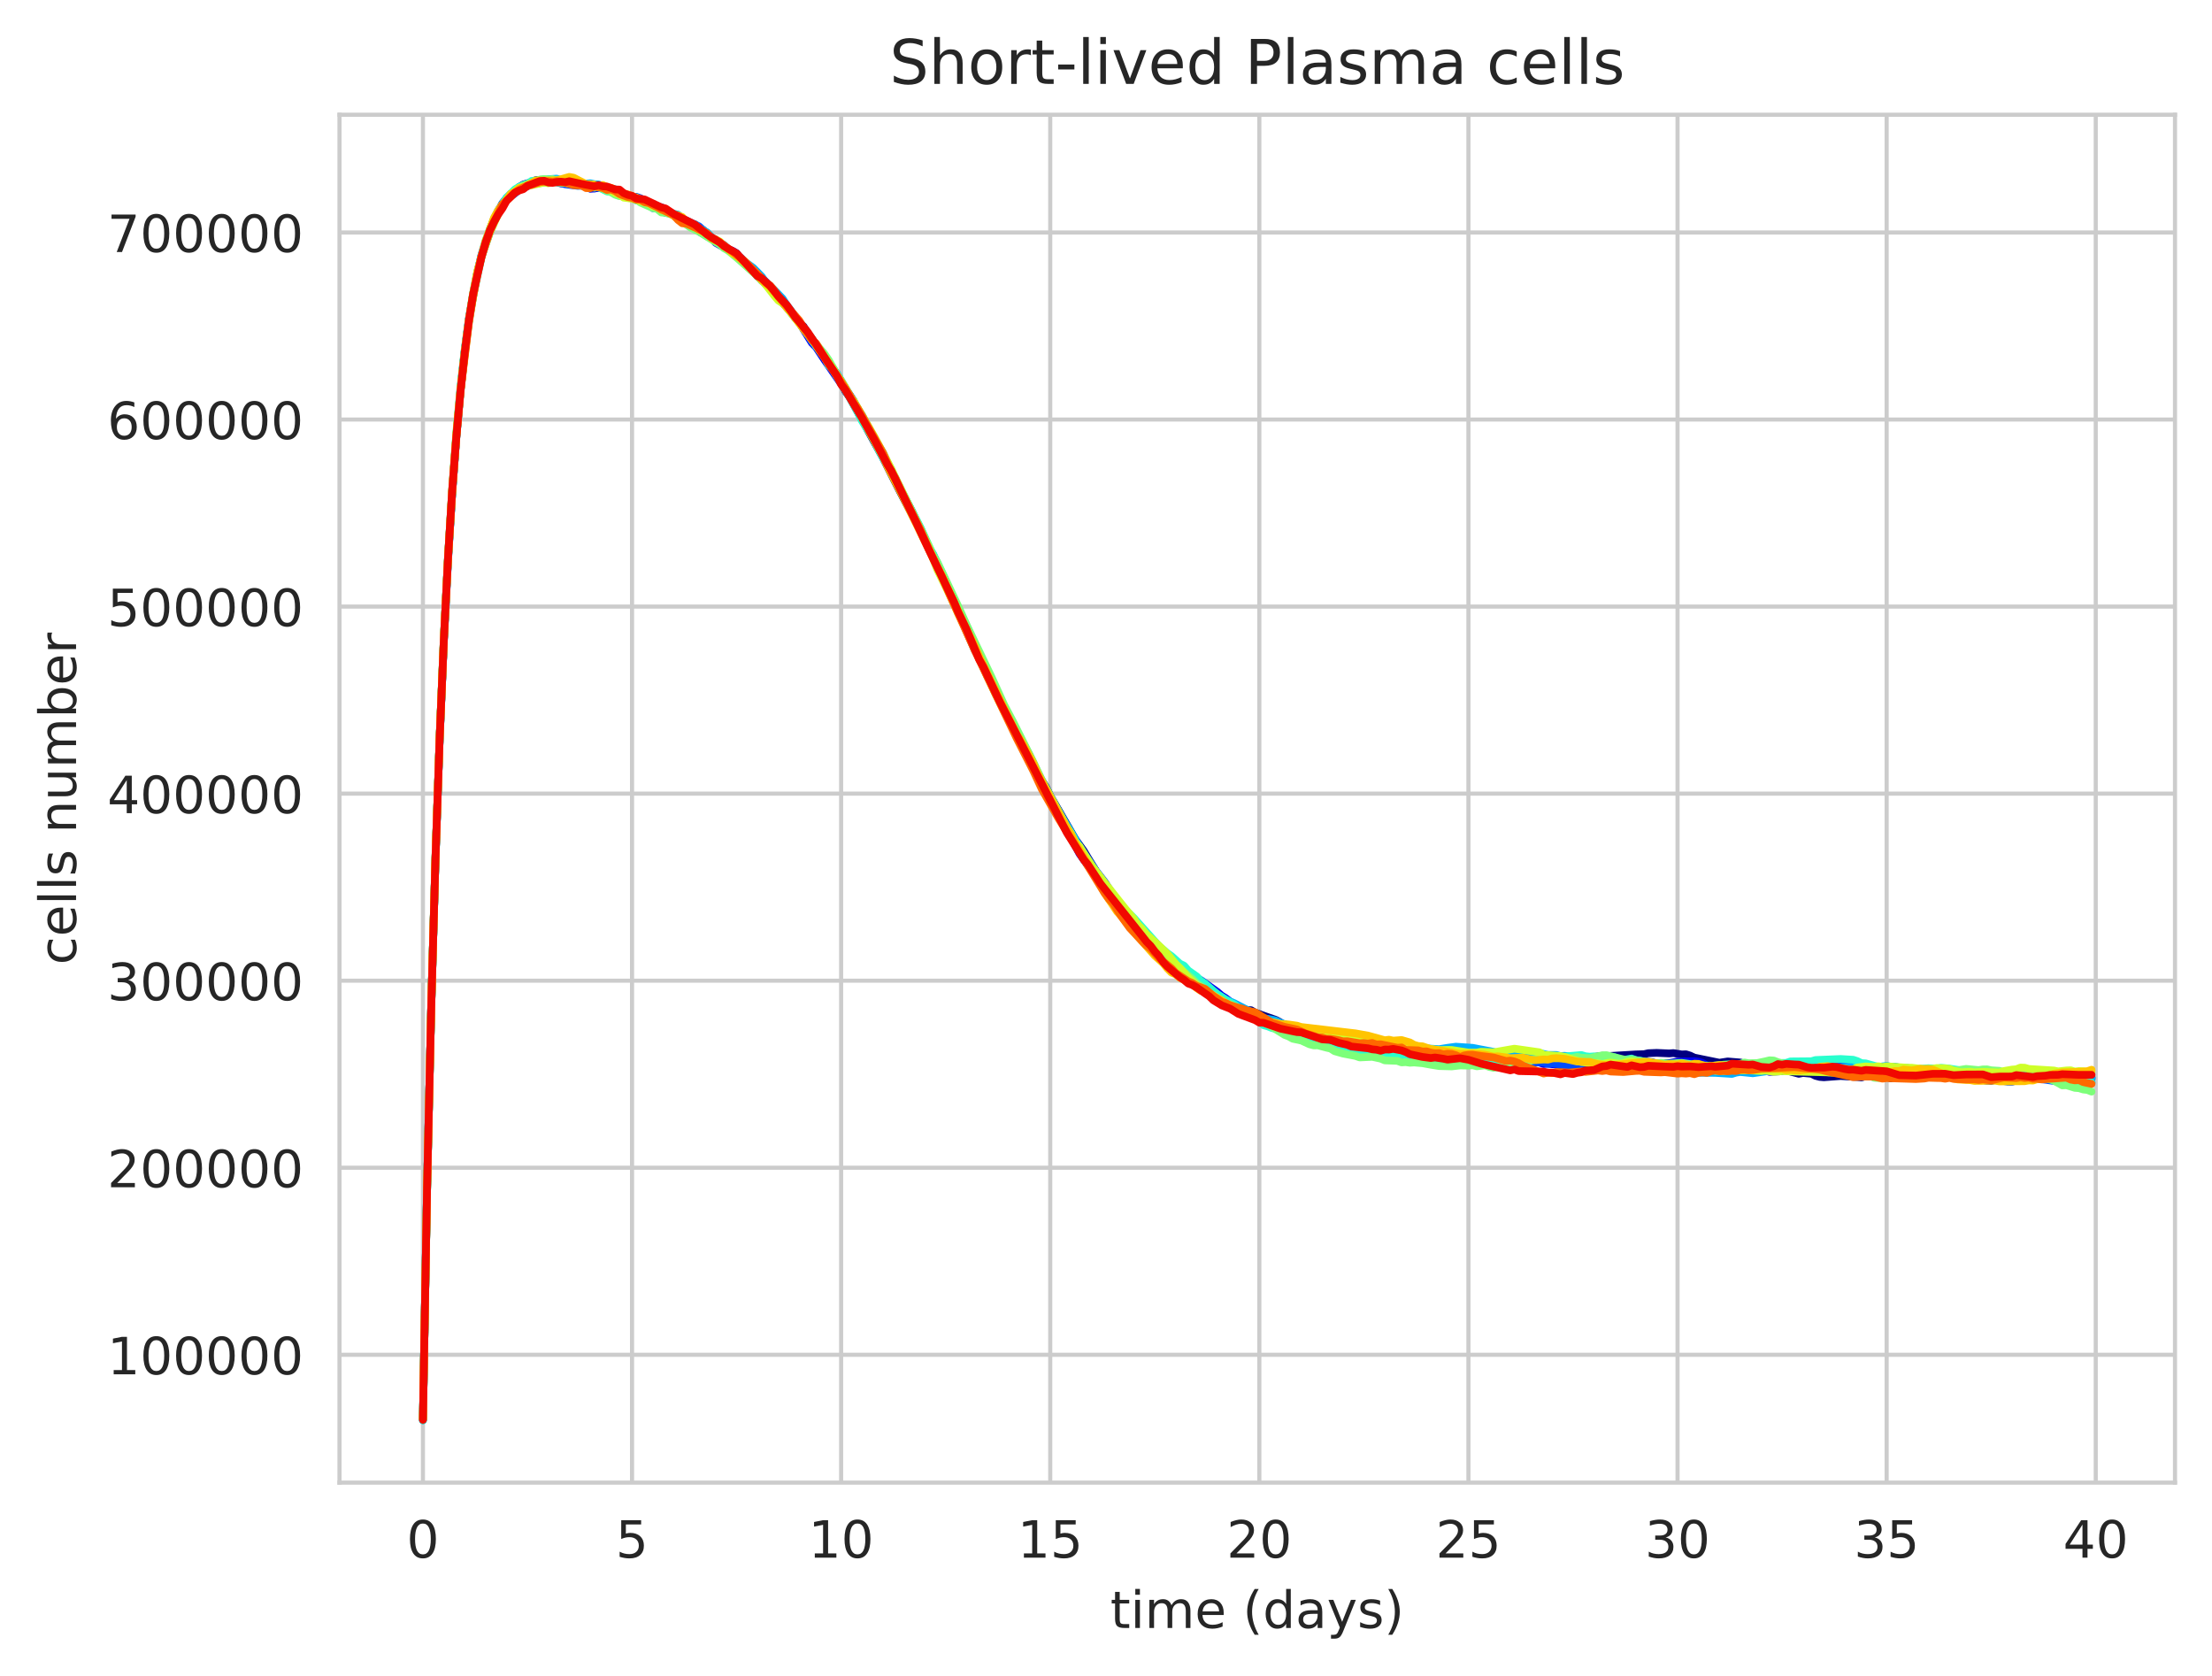 <?xml version="1.0" encoding="utf-8" standalone="no"?>
<!DOCTYPE svg PUBLIC "-//W3C//DTD SVG 1.1//EN"
  "http://www.w3.org/Graphics/SVG/1.1/DTD/svg11.dtd">
<!-- Created with matplotlib (https://matplotlib.org/) -->
<svg height="325.986pt" version="1.1" viewBox="0 0 430.373 325.986" width="430.373pt" xmlns="http://www.w3.org/2000/svg" xmlns:xlink="http://www.w3.org/1999/xlink">
 <defs>
  <style type="text/css">
*{stroke-linecap:butt;stroke-linejoin:round;white-space:pre;}
  </style>
 </defs>
 <g id="figure_1">
  <g id="patch_1">
   <path d="M 0 325.986 
L 430.373 325.986 
L 430.373 0 
L 0 0 
z
" style="fill:#ffffff;"/>
  </g>
  <g id="axes_1">
   <g id="patch_2">
    <path d="M 66.053 288.43 
L 423.173 288.43 
L 423.173 22.318 
L 66.053 22.318 
z
" style="fill:#ffffff;"/>
   </g>
   <g id="matplotlib.axis_1">
    <g id="xtick_1">
     <g id="line2d_1">
      <path clip-path="url(#p071c03d708)" d="M 82.286 288.43 
L 82.286 22.318 
" style="fill:none;stroke:#cccccc;stroke-linecap:round;stroke-width:0.8;"/>
     </g>
     <g id="text_1">
      <!-- 0 -->
      <defs>
       <path d="M 31.781 66.406 
Q 24.172 66.406 20.328 58.906 
Q 16.5 51.422 16.5 36.375 
Q 16.5 21.391 20.328 13.891 
Q 24.172 6.391 31.781 6.391 
Q 39.453 6.391 43.281 13.891 
Q 47.125 21.391 47.125 36.375 
Q 47.125 51.422 43.281 58.906 
Q 39.453 66.406 31.781 66.406 
z
M 31.781 74.219 
Q 44.047 74.219 50.516 64.516 
Q 56.984 54.828 56.984 36.375 
Q 56.984 17.969 50.516 8.266 
Q 44.047 -1.422 31.781 -1.422 
Q 19.531 -1.422 13.062 8.266 
Q 6.594 17.969 6.594 36.375 
Q 6.594 54.828 13.062 64.516 
Q 19.531 74.219 31.781 74.219 
z
" id="DejaVuSans-48"/>
      </defs>
      <g style="fill:#262626;" transform="translate(79.105 303.029)scale(0.1 -0.1)">
       <use xlink:href="#DejaVuSans-48"/>
      </g>
     </g>
    </g>
    <g id="xtick_2">
     <g id="line2d_2">
      <path clip-path="url(#p071c03d708)" d="M 122.969 288.43 
L 122.969 22.318 
" style="fill:none;stroke:#cccccc;stroke-linecap:round;stroke-width:0.8;"/>
     </g>
     <g id="text_2">
      <!-- 5 -->
      <defs>
       <path d="M 10.797 72.906 
L 49.516 72.906 
L 49.516 64.594 
L 19.828 64.594 
L 19.828 46.734 
Q 21.969 47.469 24.109 47.828 
Q 26.266 48.188 28.422 48.188 
Q 40.625 48.188 47.75 41.5 
Q 54.891 34.812 54.891 23.391 
Q 54.891 11.625 47.562 5.094 
Q 40.234 -1.422 26.906 -1.422 
Q 22.312 -1.422 17.547 -0.641 
Q 12.797 0.141 7.719 1.703 
L 7.719 11.625 
Q 12.109 9.234 16.797 8.062 
Q 21.484 6.891 26.703 6.891 
Q 35.156 6.891 40.078 11.328 
Q 45.016 15.766 45.016 23.391 
Q 45.016 31 40.078 35.438 
Q 35.156 39.891 26.703 39.891 
Q 22.75 39.891 18.812 39.016 
Q 14.891 38.141 10.797 36.281 
z
" id="DejaVuSans-53"/>
      </defs>
      <g style="fill:#262626;" transform="translate(119.788 303.029)scale(0.1 -0.1)">
       <use xlink:href="#DejaVuSans-53"/>
      </g>
     </g>
    </g>
    <g id="xtick_3">
     <g id="line2d_3">
      <path clip-path="url(#p071c03d708)" d="M 163.653 288.43 
L 163.653 22.318 
" style="fill:none;stroke:#cccccc;stroke-linecap:round;stroke-width:0.8;"/>
     </g>
     <g id="text_3">
      <!-- 10 -->
      <defs>
       <path d="M 12.406 8.297 
L 28.516 8.297 
L 28.516 63.922 
L 10.984 60.406 
L 10.984 69.391 
L 28.422 72.906 
L 38.281 72.906 
L 38.281 8.297 
L 54.391 8.297 
L 54.391 0 
L 12.406 0 
z
" id="DejaVuSans-49"/>
      </defs>
      <g style="fill:#262626;" transform="translate(157.29 303.029)scale(0.1 -0.1)">
       <use xlink:href="#DejaVuSans-49"/>
       <use x="63.623" xlink:href="#DejaVuSans-48"/>
      </g>
     </g>
    </g>
    <g id="xtick_4">
     <g id="line2d_4">
      <path clip-path="url(#p071c03d708)" d="M 204.336 288.43 
L 204.336 22.318 
" style="fill:none;stroke:#cccccc;stroke-linecap:round;stroke-width:0.8;"/>
     </g>
     <g id="text_4">
      <!-- 15 -->
      <g style="fill:#262626;" transform="translate(197.974 303.029)scale(0.1 -0.1)">
       <use xlink:href="#DejaVuSans-49"/>
       <use x="63.623" xlink:href="#DejaVuSans-53"/>
      </g>
     </g>
    </g>
    <g id="xtick_5">
     <g id="line2d_5">
      <path clip-path="url(#p071c03d708)" d="M 245.02 288.43 
L 245.02 22.318 
" style="fill:none;stroke:#cccccc;stroke-linecap:round;stroke-width:0.8;"/>
     </g>
     <g id="text_5">
      <!-- 20 -->
      <defs>
       <path d="M 19.188 8.297 
L 53.609 8.297 
L 53.609 0 
L 7.328 0 
L 7.328 8.297 
Q 12.938 14.109 22.625 23.891 
Q 32.328 33.688 34.812 36.531 
Q 39.547 41.844 41.422 45.531 
Q 43.312 49.219 43.312 52.781 
Q 43.312 58.594 39.234 62.25 
Q 35.156 65.922 28.609 65.922 
Q 23.969 65.922 18.812 64.312 
Q 13.672 62.703 7.812 59.422 
L 7.812 69.391 
Q 13.766 71.781 18.938 73 
Q 24.125 74.219 28.422 74.219 
Q 39.75 74.219 46.484 68.547 
Q 53.219 62.891 53.219 53.422 
Q 53.219 48.922 51.531 44.891 
Q 49.859 40.875 45.406 35.406 
Q 44.188 33.984 37.641 27.219 
Q 31.109 20.453 19.188 8.297 
z
" id="DejaVuSans-50"/>
      </defs>
      <g style="fill:#262626;" transform="translate(238.657 303.029)scale(0.1 -0.1)">
       <use xlink:href="#DejaVuSans-50"/>
       <use x="63.623" xlink:href="#DejaVuSans-48"/>
      </g>
     </g>
    </g>
    <g id="xtick_6">
     <g id="line2d_6">
      <path clip-path="url(#p071c03d708)" d="M 285.703 288.43 
L 285.703 22.318 
" style="fill:none;stroke:#cccccc;stroke-linecap:round;stroke-width:0.8;"/>
     </g>
     <g id="text_6">
      <!-- 25 -->
      <g style="fill:#262626;" transform="translate(279.341 303.029)scale(0.1 -0.1)">
       <use xlink:href="#DejaVuSans-50"/>
       <use x="63.623" xlink:href="#DejaVuSans-53"/>
      </g>
     </g>
    </g>
    <g id="xtick_7">
     <g id="line2d_7">
      <path clip-path="url(#p071c03d708)" d="M 326.387 288.43 
L 326.387 22.318 
" style="fill:none;stroke:#cccccc;stroke-linecap:round;stroke-width:0.8;"/>
     </g>
     <g id="text_7">
      <!-- 30 -->
      <defs>
       <path d="M 40.578 39.312 
Q 47.656 37.797 51.625 33 
Q 55.609 28.219 55.609 21.188 
Q 55.609 10.406 48.188 4.484 
Q 40.766 -1.422 27.094 -1.422 
Q 22.516 -1.422 17.656 -0.516 
Q 12.797 0.391 7.625 2.203 
L 7.625 11.719 
Q 11.719 9.328 16.594 8.109 
Q 21.484 6.891 26.812 6.891 
Q 36.078 6.891 40.938 10.547 
Q 45.797 14.203 45.797 21.188 
Q 45.797 27.641 41.281 31.266 
Q 36.766 34.906 28.719 34.906 
L 20.219 34.906 
L 20.219 43.016 
L 29.109 43.016 
Q 36.375 43.016 40.234 45.922 
Q 44.094 48.828 44.094 54.297 
Q 44.094 59.906 40.109 62.906 
Q 36.141 65.922 28.719 65.922 
Q 24.656 65.922 20.016 65.031 
Q 15.375 64.156 9.812 62.312 
L 9.812 71.094 
Q 15.438 72.656 20.344 73.438 
Q 25.25 74.219 29.594 74.219 
Q 40.828 74.219 47.359 69.109 
Q 53.906 64.016 53.906 55.328 
Q 53.906 49.266 50.438 45.094 
Q 46.969 40.922 40.578 39.312 
z
" id="DejaVuSans-51"/>
      </defs>
      <g style="fill:#262626;" transform="translate(320.025 303.029)scale(0.1 -0.1)">
       <use xlink:href="#DejaVuSans-51"/>
       <use x="63.623" xlink:href="#DejaVuSans-48"/>
      </g>
     </g>
    </g>
    <g id="xtick_8">
     <g id="line2d_8">
      <path clip-path="url(#p071c03d708)" d="M 367.071 288.43 
L 367.071 22.318 
" style="fill:none;stroke:#cccccc;stroke-linecap:round;stroke-width:0.8;"/>
     </g>
     <g id="text_8">
      <!-- 35 -->
      <g style="fill:#262626;" transform="translate(360.708 303.029)scale(0.1 -0.1)">
       <use xlink:href="#DejaVuSans-51"/>
       <use x="63.623" xlink:href="#DejaVuSans-53"/>
      </g>
     </g>
    </g>
    <g id="xtick_9">
     <g id="line2d_9">
      <path clip-path="url(#p071c03d708)" d="M 407.754 288.43 
L 407.754 22.318 
" style="fill:none;stroke:#cccccc;stroke-linecap:round;stroke-width:0.8;"/>
     </g>
     <g id="text_9">
      <!-- 40 -->
      <defs>
       <path d="M 37.797 64.312 
L 12.891 25.391 
L 37.797 25.391 
z
M 35.203 72.906 
L 47.609 72.906 
L 47.609 25.391 
L 58.016 25.391 
L 58.016 17.188 
L 47.609 17.188 
L 47.609 0 
L 37.797 0 
L 37.797 17.188 
L 4.891 17.188 
L 4.891 26.703 
z
" id="DejaVuSans-52"/>
      </defs>
      <g style="fill:#262626;" transform="translate(401.392 303.029)scale(0.1 -0.1)">
       <use xlink:href="#DejaVuSans-52"/>
       <use x="63.623" xlink:href="#DejaVuSans-48"/>
      </g>
     </g>
    </g>
    <g id="text_10">
     <!-- time (days) -->
     <defs>
      <path d="M 18.312 70.219 
L 18.312 54.688 
L 36.812 54.688 
L 36.812 47.703 
L 18.312 47.703 
L 18.312 18.016 
Q 18.312 11.328 20.141 9.422 
Q 21.969 7.516 27.594 7.516 
L 36.812 7.516 
L 36.812 0 
L 27.594 0 
Q 17.188 0 13.234 3.875 
Q 9.281 7.766 9.281 18.016 
L 9.281 47.703 
L 2.688 47.703 
L 2.688 54.688 
L 9.281 54.688 
L 9.281 70.219 
z
" id="DejaVuSans-116"/>
      <path d="M 9.422 54.688 
L 18.406 54.688 
L 18.406 0 
L 9.422 0 
z
M 9.422 75.984 
L 18.406 75.984 
L 18.406 64.594 
L 9.422 64.594 
z
" id="DejaVuSans-105"/>
      <path d="M 52 44.188 
Q 55.375 50.25 60.062 53.125 
Q 64.75 56 71.094 56 
Q 79.641 56 84.281 50.016 
Q 88.922 44.047 88.922 33.016 
L 88.922 0 
L 79.891 0 
L 79.891 32.719 
Q 79.891 40.578 77.094 44.375 
Q 74.312 48.188 68.609 48.188 
Q 61.625 48.188 57.562 43.547 
Q 53.516 38.922 53.516 30.906 
L 53.516 0 
L 44.484 0 
L 44.484 32.719 
Q 44.484 40.625 41.703 44.406 
Q 38.922 48.188 33.109 48.188 
Q 26.219 48.188 22.156 43.531 
Q 18.109 38.875 18.109 30.906 
L 18.109 0 
L 9.078 0 
L 9.078 54.688 
L 18.109 54.688 
L 18.109 46.188 
Q 21.188 51.219 25.484 53.609 
Q 29.781 56 35.688 56 
Q 41.656 56 45.828 52.969 
Q 50 49.953 52 44.188 
z
" id="DejaVuSans-109"/>
      <path d="M 56.203 29.594 
L 56.203 25.203 
L 14.891 25.203 
Q 15.484 15.922 20.484 11.062 
Q 25.484 6.203 34.422 6.203 
Q 39.594 6.203 44.453 7.469 
Q 49.312 8.734 54.109 11.281 
L 54.109 2.781 
Q 49.266 0.734 44.188 -0.344 
Q 39.109 -1.422 33.891 -1.422 
Q 20.797 -1.422 13.156 6.188 
Q 5.516 13.812 5.516 26.812 
Q 5.516 40.234 12.766 48.109 
Q 20.016 56 32.328 56 
Q 43.359 56 49.781 48.891 
Q 56.203 41.797 56.203 29.594 
z
M 47.219 32.234 
Q 47.125 39.594 43.094 43.984 
Q 39.062 48.391 32.422 48.391 
Q 24.906 48.391 20.391 44.141 
Q 15.875 39.891 15.188 32.172 
z
" id="DejaVuSans-101"/>
      <path id="DejaVuSans-32"/>
      <path d="M 31 75.875 
Q 24.469 64.656 21.281 53.656 
Q 18.109 42.672 18.109 31.391 
Q 18.109 20.125 21.312 9.062 
Q 24.516 -2 31 -13.188 
L 23.188 -13.188 
Q 15.875 -1.703 12.234 9.375 
Q 8.594 20.453 8.594 31.391 
Q 8.594 42.281 12.203 53.312 
Q 15.828 64.359 23.188 75.875 
z
" id="DejaVuSans-40"/>
      <path d="M 45.406 46.391 
L 45.406 75.984 
L 54.391 75.984 
L 54.391 0 
L 45.406 0 
L 45.406 8.203 
Q 42.578 3.328 38.25 0.953 
Q 33.938 -1.422 27.875 -1.422 
Q 17.969 -1.422 11.734 6.484 
Q 5.516 14.406 5.516 27.297 
Q 5.516 40.188 11.734 48.094 
Q 17.969 56 27.875 56 
Q 33.938 56 38.25 53.625 
Q 42.578 51.266 45.406 46.391 
z
M 14.797 27.297 
Q 14.797 17.391 18.875 11.75 
Q 22.953 6.109 30.078 6.109 
Q 37.203 6.109 41.297 11.75 
Q 45.406 17.391 45.406 27.297 
Q 45.406 37.203 41.297 42.844 
Q 37.203 48.484 30.078 48.484 
Q 22.953 48.484 18.875 42.844 
Q 14.797 37.203 14.797 27.297 
z
" id="DejaVuSans-100"/>
      <path d="M 34.281 27.484 
Q 23.391 27.484 19.188 25 
Q 14.984 22.516 14.984 16.5 
Q 14.984 11.719 18.141 8.906 
Q 21.297 6.109 26.703 6.109 
Q 34.188 6.109 38.703 11.406 
Q 43.219 16.703 43.219 25.484 
L 43.219 27.484 
z
M 52.203 31.203 
L 52.203 0 
L 43.219 0 
L 43.219 8.297 
Q 40.141 3.328 35.547 0.953 
Q 30.953 -1.422 24.312 -1.422 
Q 15.922 -1.422 10.953 3.297 
Q 6 8.016 6 15.922 
Q 6 25.141 12.172 29.828 
Q 18.359 34.516 30.609 34.516 
L 43.219 34.516 
L 43.219 35.406 
Q 43.219 41.609 39.141 45 
Q 35.062 48.391 27.688 48.391 
Q 23 48.391 18.547 47.266 
Q 14.109 46.141 10.016 43.891 
L 10.016 52.203 
Q 14.938 54.109 19.578 55.047 
Q 24.219 56 28.609 56 
Q 40.484 56 46.344 49.844 
Q 52.203 43.703 52.203 31.203 
z
" id="DejaVuSans-97"/>
      <path d="M 32.172 -5.078 
Q 28.375 -14.844 24.75 -17.812 
Q 21.141 -20.797 15.094 -20.797 
L 7.906 -20.797 
L 7.906 -13.281 
L 13.188 -13.281 
Q 16.891 -13.281 18.938 -11.516 
Q 21 -9.766 23.484 -3.219 
L 25.094 0.875 
L 2.984 54.688 
L 12.5 54.688 
L 29.594 11.922 
L 46.688 54.688 
L 56.203 54.688 
z
" id="DejaVuSans-121"/>
      <path d="M 44.281 53.078 
L 44.281 44.578 
Q 40.484 46.531 36.375 47.5 
Q 32.281 48.484 27.875 48.484 
Q 21.188 48.484 17.844 46.438 
Q 14.5 44.391 14.5 40.281 
Q 14.5 37.156 16.891 35.375 
Q 19.281 33.594 26.516 31.984 
L 29.594 31.297 
Q 39.156 29.25 43.188 25.516 
Q 47.219 21.781 47.219 15.094 
Q 47.219 7.469 41.188 3.016 
Q 35.156 -1.422 24.609 -1.422 
Q 20.219 -1.422 15.453 -0.562 
Q 10.688 0.297 5.422 2 
L 5.422 11.281 
Q 10.406 8.688 15.234 7.391 
Q 20.062 6.109 24.812 6.109 
Q 31.156 6.109 34.562 8.281 
Q 37.984 10.453 37.984 14.406 
Q 37.984 18.062 35.516 20.016 
Q 33.062 21.969 24.703 23.781 
L 21.578 24.516 
Q 13.234 26.266 9.516 29.906 
Q 5.812 33.547 5.812 39.891 
Q 5.812 47.609 11.281 51.797 
Q 16.75 56 26.812 56 
Q 31.781 56 36.172 55.266 
Q 40.578 54.547 44.281 53.078 
z
" id="DejaVuSans-115"/>
      <path d="M 8.016 75.875 
L 15.828 75.875 
Q 23.141 64.359 26.781 53.312 
Q 30.422 42.281 30.422 31.391 
Q 30.422 20.453 26.781 9.375 
Q 23.141 -1.703 15.828 -13.188 
L 8.016 -13.188 
Q 14.5 -2 17.703 9.062 
Q 20.906 20.125 20.906 31.391 
Q 20.906 42.672 17.703 53.656 
Q 14.5 64.656 8.016 75.875 
z
" id="DejaVuSans-41"/>
     </defs>
     <g style="fill:#262626;" transform="translate(216.024 316.707)scale(0.1 -0.1)">
      <use xlink:href="#DejaVuSans-116"/>
      <use x="39.209" xlink:href="#DejaVuSans-105"/>
      <use x="66.992" xlink:href="#DejaVuSans-109"/>
      <use x="164.404" xlink:href="#DejaVuSans-101"/>
      <use x="225.928" xlink:href="#DejaVuSans-32"/>
      <use x="257.715" xlink:href="#DejaVuSans-40"/>
      <use x="296.729" xlink:href="#DejaVuSans-100"/>
      <use x="360.205" xlink:href="#DejaVuSans-97"/>
      <use x="421.484" xlink:href="#DejaVuSans-121"/>
      <use x="480.664" xlink:href="#DejaVuSans-115"/>
      <use x="532.764" xlink:href="#DejaVuSans-41"/>
     </g>
    </g>
   </g>
   <g id="matplotlib.axis_2">
    <g id="ytick_1">
     <g id="line2d_10">
      <path clip-path="url(#p071c03d708)" d="M 66.053 263.559 
L 423.173 263.559 
" style="fill:none;stroke:#cccccc;stroke-linecap:round;stroke-width:0.8;"/>
     </g>
     <g id="text_11">
      <!-- 100000 -->
      <g style="fill:#262626;" transform="translate(20.878 267.358)scale(0.1 -0.1)">
       <use xlink:href="#DejaVuSans-49"/>
       <use x="63.623" xlink:href="#DejaVuSans-48"/>
       <use x="127.246" xlink:href="#DejaVuSans-48"/>
       <use x="190.869" xlink:href="#DejaVuSans-48"/>
       <use x="254.492" xlink:href="#DejaVuSans-48"/>
       <use x="318.115" xlink:href="#DejaVuSans-48"/>
      </g>
     </g>
    </g>
    <g id="ytick_2">
     <g id="line2d_11">
      <path clip-path="url(#p071c03d708)" d="M 66.053 227.17 
L 423.173 227.17 
" style="fill:none;stroke:#cccccc;stroke-linecap:round;stroke-width:0.8;"/>
     </g>
     <g id="text_12">
      <!-- 200000 -->
      <g style="fill:#262626;" transform="translate(20.878 230.969)scale(0.1 -0.1)">
       <use xlink:href="#DejaVuSans-50"/>
       <use x="63.623" xlink:href="#DejaVuSans-48"/>
       <use x="127.246" xlink:href="#DejaVuSans-48"/>
       <use x="190.869" xlink:href="#DejaVuSans-48"/>
       <use x="254.492" xlink:href="#DejaVuSans-48"/>
       <use x="318.115" xlink:href="#DejaVuSans-48"/>
      </g>
     </g>
    </g>
    <g id="ytick_3">
     <g id="line2d_12">
      <path clip-path="url(#p071c03d708)" d="M 66.053 190.782 
L 423.173 190.782 
" style="fill:none;stroke:#cccccc;stroke-linecap:round;stroke-width:0.8;"/>
     </g>
     <g id="text_13">
      <!-- 300000 -->
      <g style="fill:#262626;" transform="translate(20.878 194.581)scale(0.1 -0.1)">
       <use xlink:href="#DejaVuSans-51"/>
       <use x="63.623" xlink:href="#DejaVuSans-48"/>
       <use x="127.246" xlink:href="#DejaVuSans-48"/>
       <use x="190.869" xlink:href="#DejaVuSans-48"/>
       <use x="254.492" xlink:href="#DejaVuSans-48"/>
       <use x="318.115" xlink:href="#DejaVuSans-48"/>
      </g>
     </g>
    </g>
    <g id="ytick_4">
     <g id="line2d_13">
      <path clip-path="url(#p071c03d708)" d="M 66.053 154.393 
L 423.173 154.393 
" style="fill:none;stroke:#cccccc;stroke-linecap:round;stroke-width:0.8;"/>
     </g>
     <g id="text_14">
      <!-- 400000 -->
      <g style="fill:#262626;" transform="translate(20.878 158.192)scale(0.1 -0.1)">
       <use xlink:href="#DejaVuSans-52"/>
       <use x="63.623" xlink:href="#DejaVuSans-48"/>
       <use x="127.246" xlink:href="#DejaVuSans-48"/>
       <use x="190.869" xlink:href="#DejaVuSans-48"/>
       <use x="254.492" xlink:href="#DejaVuSans-48"/>
       <use x="318.115" xlink:href="#DejaVuSans-48"/>
      </g>
     </g>
    </g>
    <g id="ytick_5">
     <g id="line2d_14">
      <path clip-path="url(#p071c03d708)" d="M 66.053 118.005 
L 423.173 118.005 
" style="fill:none;stroke:#cccccc;stroke-linecap:round;stroke-width:0.8;"/>
     </g>
     <g id="text_15">
      <!-- 500000 -->
      <g style="fill:#262626;" transform="translate(20.878 121.804)scale(0.1 -0.1)">
       <use xlink:href="#DejaVuSans-53"/>
       <use x="63.623" xlink:href="#DejaVuSans-48"/>
       <use x="127.246" xlink:href="#DejaVuSans-48"/>
       <use x="190.869" xlink:href="#DejaVuSans-48"/>
       <use x="254.492" xlink:href="#DejaVuSans-48"/>
       <use x="318.115" xlink:href="#DejaVuSans-48"/>
      </g>
     </g>
    </g>
    <g id="ytick_6">
     <g id="line2d_15">
      <path clip-path="url(#p071c03d708)" d="M 66.053 81.616 
L 423.173 81.616 
" style="fill:none;stroke:#cccccc;stroke-linecap:round;stroke-width:0.8;"/>
     </g>
     <g id="text_16">
      <!-- 600000 -->
      <defs>
       <path d="M 33.016 40.375 
Q 26.375 40.375 22.484 35.828 
Q 18.609 31.297 18.609 23.391 
Q 18.609 15.531 22.484 10.953 
Q 26.375 6.391 33.016 6.391 
Q 39.656 6.391 43.531 10.953 
Q 47.406 15.531 47.406 23.391 
Q 47.406 31.297 43.531 35.828 
Q 39.656 40.375 33.016 40.375 
z
M 52.594 71.297 
L 52.594 62.312 
Q 48.875 64.062 45.094 64.984 
Q 41.312 65.922 37.594 65.922 
Q 27.828 65.922 22.672 59.328 
Q 17.531 52.734 16.797 39.406 
Q 19.672 43.656 24.016 45.922 
Q 28.375 48.188 33.594 48.188 
Q 44.578 48.188 50.953 41.516 
Q 57.328 34.859 57.328 23.391 
Q 57.328 12.156 50.688 5.359 
Q 44.047 -1.422 33.016 -1.422 
Q 20.359 -1.422 13.672 8.266 
Q 6.984 17.969 6.984 36.375 
Q 6.984 53.656 15.188 63.938 
Q 23.391 74.219 37.203 74.219 
Q 40.922 74.219 44.703 73.484 
Q 48.484 72.75 52.594 71.297 
z
" id="DejaVuSans-54"/>
      </defs>
      <g style="fill:#262626;" transform="translate(20.878 85.415)scale(0.1 -0.1)">
       <use xlink:href="#DejaVuSans-54"/>
       <use x="63.623" xlink:href="#DejaVuSans-48"/>
       <use x="127.246" xlink:href="#DejaVuSans-48"/>
       <use x="190.869" xlink:href="#DejaVuSans-48"/>
       <use x="254.492" xlink:href="#DejaVuSans-48"/>
       <use x="318.115" xlink:href="#DejaVuSans-48"/>
      </g>
     </g>
    </g>
    <g id="ytick_7">
     <g id="line2d_16">
      <path clip-path="url(#p071c03d708)" d="M 66.053 45.227 
L 423.173 45.227 
" style="fill:none;stroke:#cccccc;stroke-linecap:round;stroke-width:0.8;"/>
     </g>
     <g id="text_17">
      <!-- 700000 -->
      <defs>
       <path d="M 8.203 72.906 
L 55.078 72.906 
L 55.078 68.703 
L 28.609 0 
L 18.312 0 
L 43.219 64.594 
L 8.203 64.594 
z
" id="DejaVuSans-55"/>
      </defs>
      <g style="fill:#262626;" transform="translate(20.878 49.027)scale(0.1 -0.1)">
       <use xlink:href="#DejaVuSans-55"/>
       <use x="63.623" xlink:href="#DejaVuSans-48"/>
       <use x="127.246" xlink:href="#DejaVuSans-48"/>
       <use x="190.869" xlink:href="#DejaVuSans-48"/>
       <use x="254.492" xlink:href="#DejaVuSans-48"/>
       <use x="318.115" xlink:href="#DejaVuSans-48"/>
      </g>
     </g>
    </g>
    <g id="text_18">
     <!-- cells number -->
     <defs>
      <path d="M 48.781 52.594 
L 48.781 44.188 
Q 44.969 46.297 41.141 47.344 
Q 37.312 48.391 33.406 48.391 
Q 24.656 48.391 19.812 42.844 
Q 14.984 37.312 14.984 27.297 
Q 14.984 17.281 19.812 11.734 
Q 24.656 6.203 33.406 6.203 
Q 37.312 6.203 41.141 7.25 
Q 44.969 8.297 48.781 10.406 
L 48.781 2.094 
Q 45.016 0.344 40.984 -0.531 
Q 36.969 -1.422 32.422 -1.422 
Q 20.062 -1.422 12.781 6.344 
Q 5.516 14.109 5.516 27.297 
Q 5.516 40.672 12.859 48.328 
Q 20.219 56 33.016 56 
Q 37.156 56 41.109 55.141 
Q 45.062 54.297 48.781 52.594 
z
" id="DejaVuSans-99"/>
      <path d="M 9.422 75.984 
L 18.406 75.984 
L 18.406 0 
L 9.422 0 
z
" id="DejaVuSans-108"/>
      <path d="M 54.891 33.016 
L 54.891 0 
L 45.906 0 
L 45.906 32.719 
Q 45.906 40.484 42.875 44.328 
Q 39.844 48.188 33.797 48.188 
Q 26.516 48.188 22.312 43.547 
Q 18.109 38.922 18.109 30.906 
L 18.109 0 
L 9.078 0 
L 9.078 54.688 
L 18.109 54.688 
L 18.109 46.188 
Q 21.344 51.125 25.703 53.562 
Q 30.078 56 35.797 56 
Q 45.219 56 50.047 50.172 
Q 54.891 44.344 54.891 33.016 
z
" id="DejaVuSans-110"/>
      <path d="M 8.5 21.578 
L 8.5 54.688 
L 17.484 54.688 
L 17.484 21.922 
Q 17.484 14.156 20.5 10.266 
Q 23.531 6.391 29.594 6.391 
Q 36.859 6.391 41.078 11.031 
Q 45.312 15.672 45.312 23.688 
L 45.312 54.688 
L 54.297 54.688 
L 54.297 0 
L 45.312 0 
L 45.312 8.406 
Q 42.047 3.422 37.719 1 
Q 33.406 -1.422 27.688 -1.422 
Q 18.266 -1.422 13.375 4.438 
Q 8.5 10.297 8.5 21.578 
z
M 31.109 56 
z
" id="DejaVuSans-117"/>
      <path d="M 48.688 27.297 
Q 48.688 37.203 44.609 42.844 
Q 40.531 48.484 33.406 48.484 
Q 26.266 48.484 22.188 42.844 
Q 18.109 37.203 18.109 27.297 
Q 18.109 17.391 22.188 11.75 
Q 26.266 6.109 33.406 6.109 
Q 40.531 6.109 44.609 11.75 
Q 48.688 17.391 48.688 27.297 
z
M 18.109 46.391 
Q 20.953 51.266 25.266 53.625 
Q 29.594 56 35.594 56 
Q 45.562 56 51.781 48.094 
Q 58.016 40.188 58.016 27.297 
Q 58.016 14.406 51.781 6.484 
Q 45.562 -1.422 35.594 -1.422 
Q 29.594 -1.422 25.266 0.953 
Q 20.953 3.328 18.109 8.203 
L 18.109 0 
L 9.078 0 
L 9.078 75.984 
L 18.109 75.984 
z
" id="DejaVuSans-98"/>
      <path d="M 41.109 46.297 
Q 39.594 47.172 37.812 47.578 
Q 36.031 48 33.891 48 
Q 26.266 48 22.188 43.047 
Q 18.109 38.094 18.109 28.812 
L 18.109 0 
L 9.078 0 
L 9.078 54.688 
L 18.109 54.688 
L 18.109 46.188 
Q 20.953 51.172 25.484 53.578 
Q 30.031 56 36.531 56 
Q 37.453 56 38.578 55.875 
Q 39.703 55.766 41.062 55.516 
z
" id="DejaVuSans-114"/>
     </defs>
     <g style="fill:#262626;" transform="translate(14.798 187.686)rotate(-90)scale(0.1 -0.1)">
      <use xlink:href="#DejaVuSans-99"/>
      <use x="54.98" xlink:href="#DejaVuSans-101"/>
      <use x="116.504" xlink:href="#DejaVuSans-108"/>
      <use x="144.287" xlink:href="#DejaVuSans-108"/>
      <use x="172.07" xlink:href="#DejaVuSans-115"/>
      <use x="224.17" xlink:href="#DejaVuSans-32"/>
      <use x="255.957" xlink:href="#DejaVuSans-110"/>
      <use x="319.336" xlink:href="#DejaVuSans-117"/>
      <use x="382.715" xlink:href="#DejaVuSans-109"/>
      <use x="480.127" xlink:href="#DejaVuSans-98"/>
      <use x="543.604" xlink:href="#DejaVuSans-101"/>
      <use x="605.127" xlink:href="#DejaVuSans-114"/>
     </g>
    </g>
   </g>
   <g id="line2d_17">
    <path clip-path="url(#p071c03d708)" d="M 82.286 276.027 
L 83.1 230.674 
L 83.913 195.305 
L 84.727 167.185 
L 85.541 143.688 
L 86.354 124.341 
L 87.168 108.669 
L 87.982 95.839 
L 88.795 84.808 
L 89.609 75.766 
L 90.423 68.412 
L 91.236 62.23 
L 92.05 57.239 
L 92.864 53.108 
L 93.677 49.851 
L 95.305 44.663 
L 96.118 42.689 
L 97.746 39.553 
L 98.559 38.617 
L 101 36.385 
L 101.814 35.912 
L 103.441 35.413 
L 104.255 35.048 
L 105.882 35.011 
L 106.696 35.333 
L 108.323 35.354 
L 109.137 35.247 
L 109.951 34.974 
L 110.764 34.977 
L 111.578 35.478 
L 114.019 36.151 
L 114.833 36.667 
L 115.646 36.542 
L 117.274 36.538 
L 118.087 36.835 
L 118.901 36.852 
L 120.528 37.476 
L 121.342 37.919 
L 122.156 37.925 
L 125.41 38.946 
L 126.224 39.605 
L 127.038 40.069 
L 127.851 40.092 
L 128.665 40.422 
L 131.106 41.909 
L 131.92 42.112 
L 133.547 43.297 
L 135.174 43.759 
L 135.988 44.563 
L 136.802 44.758 
L 138.429 46.254 
L 139.243 46.642 
L 140.87 48.03 
L 142.497 49.192 
L 147.379 53.039 
L 149.007 55.357 
L 150.634 57.009 
L 152.262 58.951 
L 154.703 61.528 
L 155.516 62.689 
L 156.33 63.49 
L 158.771 67.365 
L 159.585 68.3 
L 160.398 69.722 
L 162.026 71.965 
L 163.653 74.257 
L 164.467 76.091 
L 165.28 77.227 
L 171.79 89.055 
L 173.417 92.278 
L 175.044 95.494 
L 177.485 100.153 
L 180.74 106.529 
L 182.367 109.613 
L 187.249 120.951 
L 189.69 126.533 
L 190.504 128.028 
L 191.318 129.802 
L 192.131 131.165 
L 197.013 140.935 
L 199.454 145.326 
L 200.268 146.837 
L 201.895 150.242 
L 202.709 151.835 
L 203.523 153.13 
L 204.336 154.802 
L 209.218 163.254 
L 210.846 165.516 
L 213.287 169.556 
L 214.914 172.143 
L 215.728 173.485 
L 218.169 176.937 
L 219.796 179.527 
L 222.237 182.21 
L 223.051 182.771 
L 223.865 183.827 
L 224.678 184.603 
L 226.306 185.592 
L 233.629 191.065 
L 234.442 191.573 
L 236.883 193.604 
L 237.697 194.156 
L 238.511 194.545 
L 240.138 195.592 
L 240.952 195.803 
L 241.765 196.22 
L 242.579 196.507 
L 243.393 196.519 
L 244.206 197 
L 248.275 198.431 
L 249.088 198.878 
L 249.902 199.471 
L 250.716 199.922 
L 253.157 200.753 
L 253.97 201.036 
L 257.225 201.613 
L 258.039 202.067 
L 260.48 202.582 
L 266.175 203.182 
L 268.616 204.173 
L 269.43 204.264 
L 270.244 204.221 
L 271.057 204.398 
L 271.871 204.433 
L 272.685 204.696 
L 273.498 204.615 
L 275.126 204.844 
L 275.939 204.672 
L 277.567 204.551 
L 280.008 204.828 
L 281.635 204.901 
L 283.262 205.337 
L 284.076 205.431 
L 284.89 205.917 
L 287.331 206.249 
L 288.144 206.115 
L 290.586 206.538 
L 292.213 206.41 
L 293.027 206.103 
L 293.84 206.102 
L 294.654 206.243 
L 297.095 205.885 
L 297.909 205.729 
L 299.536 205.728 
L 300.35 205.541 
L 301.977 205.921 
L 305.232 206.157 
L 306.045 206.048 
L 306.859 206.08 
L 311.741 205.403 
L 312.555 205.468 
L 318.25 205.127 
L 319.878 205.079 
L 320.691 204.891 
L 322.319 204.826 
L 324.76 204.934 
L 325.573 204.867 
L 327.201 205.137 
L 328.014 205.097 
L 328.828 205.353 
L 329.642 205.744 
L 334.524 206.743 
L 336.151 206.495 
L 338.592 206.696 
L 340.219 207.086 
L 341.847 206.917 
L 342.66 207.128 
L 343.474 206.862 
L 345.101 207.34 
L 345.915 207.63 
L 346.729 207.653 
L 348.356 208.468 
L 349.983 208.897 
L 350.797 208.736 
L 352.424 208.893 
L 353.238 209.293 
L 354.052 209.506 
L 354.865 209.572 
L 358.12 209.331 
L 361.375 209.526 
L 362.189 209.601 
L 363.002 209.338 
L 365.443 209.319 
L 366.257 209.512 
L 367.071 209.512 
L 367.884 209.787 
L 368.698 209.52 
L 370.325 209.44 
L 371.139 209.146 
L 372.766 209.139 
L 373.58 208.988 
L 374.394 209.083 
L 375.207 209.037 
L 376.835 208.748 
L 377.648 208.861 
L 379.276 208.833 
L 380.089 209.05 
L 380.903 208.838 
L 382.53 208.644 
L 383.344 208.519 
L 384.158 208.656 
L 384.971 208.616 
L 385.785 208.73 
L 386.599 208.674 
L 387.412 208.501 
L 388.226 208.485 
L 392.294 209.255 
L 393.922 209.163 
L 400.431 209.831 
L 401.245 209.591 
L 402.872 209.448 
L 406.94 209.604 
L 406.94 209.604 
" style="fill:none;stroke:#000080;stroke-linecap:round;stroke-width:1.5;"/>
   </g>
   <g id="line2d_18">
    <path clip-path="url(#p071c03d708)" d="M 82.286 276.295 
L 83.1 230.914 
L 83.913 195.513 
L 84.727 167.008 
L 85.541 143.85 
L 86.354 124.732 
L 87.168 109.079 
L 87.982 95.88 
L 88.795 84.929 
L 89.609 75.799 
L 90.423 68.288 
L 91.236 62.183 
L 92.864 53.122 
L 93.677 49.824 
L 95.305 45.198 
L 96.118 43.203 
L 97.746 39.811 
L 98.559 38.599 
L 99.373 37.729 
L 100.187 37.354 
L 101 36.68 
L 101.814 36.536 
L 102.628 36.242 
L 103.441 35.762 
L 104.255 35.507 
L 105.069 35.076 
L 105.882 35.096 
L 106.696 35.271 
L 108.323 35.479 
L 109.137 35.676 
L 109.951 35.576 
L 110.764 35.746 
L 111.578 35.738 
L 112.392 35.894 
L 113.205 35.726 
L 114.833 36.698 
L 115.646 36.69 
L 116.46 36.462 
L 117.274 36.61 
L 118.901 37.112 
L 120.528 37.599 
L 122.156 38.505 
L 122.969 38.511 
L 128.665 40.562 
L 129.479 41.4 
L 130.292 41.509 
L 131.106 41.833 
L 131.92 42.353 
L 132.733 42.563 
L 133.547 42.936 
L 134.361 43.434 
L 135.988 45.01 
L 137.615 46 
L 138.429 46.301 
L 139.243 47.223 
L 140.87 48.138 
L 142.497 48.786 
L 143.311 49.272 
L 144.125 50.317 
L 144.938 51 
L 145.752 52.012 
L 147.379 53.663 
L 148.193 54.101 
L 149.007 54.844 
L 150.634 56.777 
L 151.448 57.585 
L 152.262 58.861 
L 153.075 59.663 
L 155.516 62.766 
L 157.957 66.699 
L 158.771 67.524 
L 160.398 69.979 
L 166.094 78.206 
L 166.908 79.817 
L 167.721 81.049 
L 169.349 84.147 
L 177.485 99.543 
L 178.299 101.375 
L 179.113 102.855 
L 183.181 111.856 
L 185.622 117.229 
L 192.131 131.628 
L 192.945 133.221 
L 193.759 135.089 
L 194.572 136.469 
L 201.895 151.002 
L 202.709 152.322 
L 204.336 155.454 
L 206.777 159.953 
L 208.405 163.032 
L 210.032 166.084 
L 211.659 168.375 
L 214.1 171.531 
L 216.541 174.924 
L 218.983 177.854 
L 219.796 178.51 
L 220.61 179.453 
L 221.424 180.184 
L 223.051 181.935 
L 223.865 183.035 
L 226.306 185.435 
L 227.119 186.197 
L 227.933 187.129 
L 229.56 188.156 
L 231.188 189.512 
L 232.815 190.36 
L 233.629 190.676 
L 236.883 192.993 
L 237.697 193.695 
L 238.511 194.204 
L 240.138 195.495 
L 242.579 196.885 
L 243.393 197.578 
L 244.206 197.808 
L 247.461 199.451 
L 248.275 199.757 
L 249.088 200.24 
L 250.716 200.937 
L 252.343 201.687 
L 254.784 202.64 
L 256.411 202.585 
L 258.039 203.293 
L 260.48 203.317 
L 261.293 203.576 
L 262.921 203.783 
L 263.734 204.003 
L 267.803 204.304 
L 268.616 204.529 
L 269.43 204.515 
L 272.685 204.966 
L 273.498 204.929 
L 274.312 204.65 
L 276.753 204.463 
L 278.38 204.923 
L 281.635 205.061 
L 282.449 205.156 
L 283.262 205.099 
L 284.89 205.452 
L 285.703 205.468 
L 286.517 205.292 
L 288.144 205.866 
L 290.586 206.174 
L 292.213 206.219 
L 294.654 206.612 
L 297.909 206.373 
L 298.722 206.659 
L 299.536 206.703 
L 300.35 206.999 
L 301.163 206.932 
L 304.418 207.326 
L 305.232 207.32 
L 306.045 207.634 
L 306.859 207.755 
L 309.3 207.863 
L 310.927 207.936 
L 311.741 208.182 
L 314.996 208.044 
L 315.809 207.88 
L 316.623 207.867 
L 317.437 207.576 
L 318.25 207.433 
L 320.691 207.399 
L 321.505 207.305 
L 322.319 206.993 
L 323.132 207.012 
L 323.946 206.802 
L 324.76 206.817 
L 326.387 206.527 
L 329.642 206.442 
L 330.455 206.541 
L 331.269 206.783 
L 332.083 207.313 
L 333.71 207.351 
L 334.524 207.543 
L 336.965 207.445 
L 338.592 207.999 
L 339.406 208.03 
L 340.219 208.238 
L 341.033 208.047 
L 342.66 208.383 
L 343.474 208.279 
L 344.288 208.523 
L 346.729 208.393 
L 347.542 208.136 
L 349.17 208.132 
L 353.238 207.658 
L 354.052 207.604 
L 354.865 207.782 
L 358.934 207.974 
L 362.189 207.505 
L 363.002 207.446 
L 363.816 207.52 
L 364.63 207.874 
L 365.443 207.827 
L 367.884 208.386 
L 369.512 208.258 
L 371.139 208.469 
L 371.953 208.729 
L 373.58 208.859 
L 374.394 208.696 
L 375.207 208.81 
L 376.021 209.057 
L 379.276 209.043 
L 380.903 209.229 
L 381.717 209.575 
L 382.53 209.604 
L 384.158 209.963 
L 384.971 209.96 
L 386.599 210.251 
L 387.412 210.3 
L 388.226 210.044 
L 389.853 210.172 
L 393.108 210.023 
L 394.735 209.485 
L 395.549 209.629 
L 396.363 209.434 
L 397.176 209.401 
L 397.99 209.535 
L 398.804 209.454 
L 399.617 209.519 
L 401.245 209.485 
L 402.872 209.599 
L 404.499 209.758 
L 405.313 209.952 
L 406.127 209.991 
L 406.94 209.908 
L 406.94 209.908 
" style="fill:none;stroke:#0000f1;stroke-linecap:round;stroke-width:1.5;"/>
   </g>
   <g id="line2d_19">
    <path clip-path="url(#p071c03d708)" d="M 82.286 276.118 
L 83.1 230.491 
L 83.913 195.404 
L 84.727 166.861 
L 85.541 143.521 
L 86.354 124.302 
L 87.168 108.418 
L 87.982 95.405 
L 88.795 84.499 
L 89.609 75.535 
L 90.423 68.182 
L 91.236 62.003 
L 92.864 53.175 
L 93.677 49.576 
L 94.491 46.959 
L 96.118 42.645 
L 96.932 40.92 
L 97.746 39.737 
L 98.559 38.8 
L 100.187 37.621 
L 101 36.931 
L 102.628 36.099 
L 103.441 35.631 
L 104.255 35.728 
L 105.882 35.488 
L 106.696 35.472 
L 107.51 35.272 
L 108.323 35.384 
L 109.951 35.853 
L 112.392 36.148 
L 114.019 36.112 
L 114.833 36.267 
L 115.646 36.198 
L 117.274 36.335 
L 118.901 37.152 
L 122.156 38.086 
L 122.969 38.365 
L 123.783 38.278 
L 124.597 38.56 
L 125.41 39.285 
L 126.224 39.794 
L 127.038 40.502 
L 128.665 40.308 
L 130.292 41.255 
L 131.106 41.823 
L 135.988 44.029 
L 137.615 45.46 
L 138.429 46.276 
L 140.87 47.673 
L 143.311 49.903 
L 144.125 50.142 
L 144.938 50.929 
L 147.379 53.791 
L 148.193 54.299 
L 150.634 56.497 
L 154.703 61.847 
L 155.516 62.674 
L 157.144 64.998 
L 157.957 65.903 
L 158.771 67.004 
L 159.585 68.392 
L 160.398 69.315 
L 161.212 70.591 
L 162.026 71.546 
L 164.467 75.84 
L 165.28 76.75 
L 166.094 77.958 
L 166.908 79.551 
L 167.721 80.783 
L 170.162 85.404 
L 171.79 88.079 
L 173.417 91.577 
L 174.231 93.04 
L 175.858 96.642 
L 178.299 101.257 
L 187.249 120.758 
L 197.827 143.105 
L 198.641 144.529 
L 200.268 147.908 
L 201.082 149.306 
L 202.709 152.554 
L 203.523 153.966 
L 205.15 157.087 
L 205.964 158.272 
L 208.405 162.299 
L 209.218 163.631 
L 210.032 164.615 
L 213.287 169.464 
L 214.914 171.555 
L 216.541 174.055 
L 223.051 182.894 
L 228.747 188.388 
L 229.56 189.07 
L 230.374 189.981 
L 233.629 192.539 
L 234.442 192.76 
L 237.697 194.699 
L 238.511 195.275 
L 239.324 195.455 
L 240.952 196.354 
L 242.579 197.103 
L 244.206 197.651 
L 246.647 199.082 
L 247.461 199.749 
L 249.088 200.601 
L 250.716 201.232 
L 251.529 201.694 
L 252.343 201.681 
L 255.598 202.879 
L 262.107 204.22 
L 262.921 204.192 
L 265.362 204.638 
L 266.175 204.634 
L 268.616 205.261 
L 271.057 205.529 
L 271.871 205.432 
L 273.498 205.803 
L 276.753 205.955 
L 279.194 206.017 
L 280.821 206.167 
L 283.262 206.324 
L 284.076 206.284 
L 284.89 206.059 
L 287.331 206.714 
L 288.144 207.077 
L 288.958 207.111 
L 291.399 206.915 
L 293.027 207.16 
L 293.84 207.032 
L 295.468 207.198 
L 297.095 206.912 
L 297.909 206.905 
L 299.536 206.606 
L 300.35 206.715 
L 301.163 206.95 
L 301.977 206.861 
L 303.604 207.082 
L 304.418 207.328 
L 306.045 207.306 
L 306.859 207.505 
L 307.673 207.284 
L 310.114 207.476 
L 310.927 207.489 
L 312.555 207.209 
L 313.368 206.892 
L 314.182 206.931 
L 314.996 206.701 
L 315.809 206.703 
L 317.437 206.415 
L 318.25 206.297 
L 321.505 206.643 
L 323.132 207.152 
L 323.946 207.506 
L 325.573 207.735 
L 328.014 207.515 
L 328.828 207.792 
L 330.455 207.71 
L 331.269 207.804 
L 333.71 207.263 
L 337.778 207.344 
L 339.406 207.679 
L 340.219 207.87 
L 344.288 207.452 
L 345.101 207.608 
L 346.729 207.288 
L 347.542 207.293 
L 349.983 207.022 
L 352.424 206.941 
L 353.238 206.868 
L 354.052 207.004 
L 354.865 206.85 
L 355.679 206.871 
L 357.306 206.666 
L 360.561 207.458 
L 361.375 207.399 
L 362.189 207.596 
L 363.002 207.548 
L 363.816 207.674 
L 364.63 207.972 
L 365.443 208.062 
L 367.071 208.427 
L 369.512 208.835 
L 375.207 209.096 
L 376.835 208.9 
L 377.648 208.978 
L 378.462 208.811 
L 380.903 208.872 
L 382.53 208.596 
L 384.971 209.218 
L 386.599 209.683 
L 387.412 209.675 
L 389.853 210.302 
L 390.667 210.432 
L 391.481 210.444 
L 393.108 209.933 
L 393.922 210.091 
L 395.549 209.589 
L 396.363 209.872 
L 397.99 210.051 
L 399.617 210.295 
L 401.245 210.422 
L 402.058 210.426 
L 402.872 210.59 
L 404.499 210.548 
L 405.313 210.386 
L 406.127 210.643 
L 406.94 210.578 
L 406.94 210.578 
" style="fill:none;stroke:#004cff;stroke-linecap:round;stroke-width:1.5;"/>
   </g>
   <g id="line2d_20">
    <path clip-path="url(#p071c03d708)" d="M 82.286 276.201 
L 83.1 230.816 
L 83.913 195.462 
L 84.727 166.907 
L 85.541 143.813 
L 86.354 124.749 
L 87.168 108.811 
L 87.982 95.698 
L 88.795 84.825 
L 89.609 75.699 
L 90.423 68.414 
L 91.236 62.374 
L 92.05 57.252 
L 92.864 53.155 
L 93.677 49.916 
L 95.305 45.044 
L 96.932 41.312 
L 97.746 39.643 
L 98.559 38.461 
L 101 36.396 
L 101.814 35.963 
L 102.628 35.707 
L 103.441 35.604 
L 105.069 34.995 
L 106.696 34.866 
L 108.323 34.75 
L 109.951 35.355 
L 110.764 35.069 
L 111.578 35.449 
L 112.392 35.47 
L 113.205 35.791 
L 114.833 35.658 
L 115.646 35.834 
L 116.46 35.878 
L 117.274 36.227 
L 118.087 36.416 
L 118.901 36.722 
L 119.715 36.812 
L 121.342 37.781 
L 122.156 38.173 
L 122.969 38.388 
L 123.783 38.948 
L 124.597 39.236 
L 125.41 39.376 
L 126.224 39.853 
L 128.665 40.817 
L 129.479 40.775 
L 130.292 41.424 
L 131.92 41.765 
L 132.733 42.46 
L 134.361 43.633 
L 135.174 43.614 
L 135.988 44.322 
L 137.615 45.24 
L 139.243 46.98 
L 140.87 47.952 
L 143.311 50.008 
L 144.125 50.365 
L 145.752 51.531 
L 146.566 52.131 
L 148.193 53.785 
L 149.007 54.946 
L 149.821 55.569 
L 152.262 58.091 
L 153.075 59.372 
L 153.889 60.402 
L 154.703 61.675 
L 155.516 62.536 
L 157.144 65.06 
L 157.957 66.345 
L 159.585 68.142 
L 160.398 69.418 
L 161.212 70.41 
L 162.026 71.659 
L 162.839 72.641 
L 165.28 76.747 
L 168.535 82.769 
L 169.349 84.139 
L 171.79 88.817 
L 173.417 91.728 
L 174.231 93.205 
L 175.044 95.054 
L 175.858 96.505 
L 177.485 100.001 
L 179.113 103.154 
L 180.74 106.486 
L 181.554 107.8 
L 183.995 112.942 
L 184.808 114.868 
L 186.436 118.204 
L 189.69 125.252 
L 191.318 128.834 
L 192.131 130.822 
L 192.945 132.45 
L 195.386 138.14 
L 197.013 141.252 
L 201.895 150.628 
L 202.709 151.822 
L 204.336 155.079 
L 214.1 171.51 
L 221.424 180.86 
L 223.051 182.292 
L 223.865 183.167 
L 224.678 184.361 
L 227.119 187.055 
L 227.933 187.637 
L 228.747 188.469 
L 229.56 188.771 
L 230.374 189.497 
L 233.629 191.218 
L 238.511 194.494 
L 240.138 195.161 
L 244.206 197.269 
L 245.834 198.064 
L 247.461 198.36 
L 248.275 198.565 
L 249.088 198.957 
L 250.716 199.485 
L 252.343 199.673 
L 253.157 199.958 
L 253.97 200.413 
L 254.784 200.571 
L 255.598 200.918 
L 256.411 201.06 
L 257.225 201.326 
L 258.039 201.39 
L 258.852 201.636 
L 261.293 201.717 
L 262.107 201.52 
L 264.548 202.447 
L 265.362 202.605 
L 266.989 203.144 
L 270.244 203.23 
L 271.057 203.457 
L 273.498 203.602 
L 274.312 203.649 
L 275.126 203.525 
L 275.939 203.601 
L 276.753 203.891 
L 278.38 204.009 
L 280.008 204.109 
L 281.635 203.84 
L 283.262 203.622 
L 286.517 203.844 
L 290.586 204.628 
L 291.399 204.882 
L 292.213 205.013 
L 293.027 204.946 
L 293.84 205.129 
L 297.095 205.196 
L 297.909 204.994 
L 299.536 204.858 
L 301.163 205.23 
L 302.791 205.226 
L 303.604 205.455 
L 304.418 205.399 
L 309.3 206.022 
L 311.741 206.208 
L 312.555 206.442 
L 313.368 206.412 
L 314.996 206.71 
L 316.623 207.132 
L 318.25 207.38 
L 321.505 207.589 
L 323.132 207.794 
L 323.946 207.888 
L 325.573 207.822 
L 327.201 207.916 
L 328.014 207.931 
L 329.642 208.481 
L 330.455 208.695 
L 333.71 208.718 
L 336.965 208.923 
L 337.778 208.673 
L 338.592 208.544 
L 341.033 208.794 
L 344.288 208.324 
L 345.101 208.09 
L 345.915 208.199 
L 347.542 207.897 
L 348.356 207.923 
L 349.17 207.753 
L 349.983 207.888 
L 352.424 207.855 
L 353.238 207.709 
L 354.865 207.794 
L 356.493 207.677 
L 357.306 207.726 
L 359.748 207.579 
L 361.375 207.673 
L 363.816 207.763 
L 365.443 207.564 
L 367.071 207.361 
L 367.884 207.53 
L 368.698 207.495 
L 369.512 207.685 
L 371.139 207.763 
L 372.766 208.095 
L 373.58 207.97 
L 375.207 208.245 
L 376.021 208.136 
L 378.462 208.366 
L 379.276 208.623 
L 380.089 208.681 
L 380.903 209.013 
L 382.53 209.28 
L 384.158 209.421 
L 384.971 209.67 
L 386.599 209.665 
L 389.04 209.451 
L 390.667 209.103 
L 393.922 209.406 
L 397.99 209.308 
L 400.431 209.734 
L 403.686 209.813 
L 404.499 209.89 
L 406.94 209.742 
L 406.94 209.742 
" style="fill:none;stroke:#00b0ff;stroke-linecap:round;stroke-width:1.5;"/>
   </g>
   <g id="line2d_21">
    <path clip-path="url(#p071c03d708)" d="M 82.286 276.334 
L 83.1 230.943 
L 83.913 195.766 
L 84.727 167.279 
L 85.541 143.661 
L 86.354 124.389 
L 87.168 108.864 
L 87.982 95.823 
L 88.795 84.982 
L 89.609 76.166 
L 90.423 68.843 
L 91.236 62.67 
L 92.05 57.515 
L 93.677 50.082 
L 95.305 44.549 
L 96.118 42.9 
L 96.932 41.664 
L 97.746 39.8 
L 98.559 38.499 
L 100.187 36.836 
L 101 36.358 
L 102.628 35.807 
L 103.441 35.19 
L 105.882 35.023 
L 107.51 35.152 
L 108.323 34.924 
L 109.137 35.078 
L 109.951 34.986 
L 110.764 34.605 
L 111.578 34.718 
L 112.392 35.076 
L 113.205 35.577 
L 114.019 35.89 
L 115.646 36.026 
L 118.087 37.242 
L 118.901 37.373 
L 119.715 37.818 
L 121.342 38.298 
L 122.156 38.241 
L 123.783 38.957 
L 124.597 39.105 
L 126.224 39.808 
L 127.038 39.948 
L 127.851 40.294 
L 128.665 40.86 
L 130.292 41.26 
L 131.92 42.019 
L 133.547 43.247 
L 134.361 43.664 
L 135.174 44.441 
L 137.615 45.796 
L 141.684 48.503 
L 143.311 49.901 
L 144.125 50.293 
L 144.938 51.004 
L 147.379 53.696 
L 148.193 54.626 
L 150.634 56.722 
L 154.703 61.862 
L 155.516 62.744 
L 156.33 63.853 
L 157.957 65.805 
L 158.771 67.338 
L 160.398 69.39 
L 161.212 71.073 
L 162.026 71.953 
L 165.28 77.249 
L 166.908 80.263 
L 167.721 81.902 
L 169.349 84.455 
L 170.162 85.911 
L 170.976 87.607 
L 174.231 93.382 
L 175.044 95.044 
L 175.858 96.387 
L 179.113 102.674 
L 184.808 115.267 
L 187.249 120.257 
L 188.877 124.086 
L 194.572 136.357 
L 197.827 142.716 
L 199.454 146.075 
L 207.591 160.864 
L 208.405 162.105 
L 210.032 165.11 
L 210.846 166.175 
L 214.1 171.264 
L 218.169 176.206 
L 220.61 178.59 
L 225.492 184.043 
L 227.119 185.438 
L 227.933 186.004 
L 229.56 187.469 
L 230.374 187.868 
L 231.188 188.801 
L 232.815 189.945 
L 233.629 190.771 
L 234.442 191.349 
L 236.883 193.453 
L 239.324 194.987 
L 240.138 195.387 
L 240.952 196.027 
L 241.765 196.434 
L 244.206 198.246 
L 245.834 199.456 
L 246.647 199.667 
L 247.461 199.993 
L 248.275 200.166 
L 249.088 200.687 
L 253.157 202.364 
L 254.784 202.705 
L 258.852 203.836 
L 259.666 204.118 
L 264.548 204.927 
L 266.175 204.855 
L 266.989 204.884 
L 267.803 204.767 
L 268.616 205.021 
L 269.43 205.424 
L 271.057 205.388 
L 271.871 205.111 
L 280.821 206.345 
L 282.449 206.179 
L 284.076 206.252 
L 285.703 206.373 
L 286.517 206.073 
L 287.331 206.172 
L 288.144 206.599 
L 288.958 206.56 
L 289.772 206.833 
L 291.399 206.859 
L 292.213 206.539 
L 293.027 206.394 
L 293.84 206.564 
L 294.654 206.494 
L 295.468 206.573 
L 296.281 206.352 
L 297.095 206.268 
L 297.909 206.07 
L 299.536 206.037 
L 300.35 206.037 
L 301.977 205.737 
L 302.791 205.668 
L 303.604 205.759 
L 305.232 205.45 
L 307.673 205.243 
L 308.486 205.484 
L 309.3 205.564 
L 310.114 205.506 
L 312.555 205.746 
L 314.182 205.682 
L 314.996 206.041 
L 315.809 206.225 
L 317.437 205.927 
L 318.25 206.248 
L 319.878 206.502 
L 323.946 207.464 
L 326.387 207.73 
L 327.201 207.753 
L 328.014 207.905 
L 328.828 207.942 
L 329.642 207.731 
L 330.455 207.955 
L 332.083 207.933 
L 332.896 207.693 
L 336.151 207.731 
L 336.965 207.943 
L 337.778 207.853 
L 338.592 207.899 
L 340.219 207.735 
L 341.033 207.773 
L 342.66 207.627 
L 343.474 207.287 
L 344.288 207.342 
L 345.101 207.077 
L 345.915 207.076 
L 346.729 206.784 
L 347.542 206.77 
L 348.356 206.489 
L 352.424 206.453 
L 353.238 206.216 
L 358.12 206.013 
L 360.561 206.164 
L 361.375 206.429 
L 362.189 206.825 
L 363.002 206.869 
L 367.884 208.237 
L 368.698 208.348 
L 370.325 208.168 
L 375.207 207.814 
L 376.835 207.898 
L 377.648 207.738 
L 379.276 207.883 
L 380.903 208.135 
L 382.53 208.672 
L 383.344 208.642 
L 384.971 208.932 
L 385.785 208.72 
L 386.599 208.848 
L 387.412 208.596 
L 388.226 208.704 
L 390.667 208.687 
L 391.481 209.065 
L 393.922 209.186 
L 394.735 209.429 
L 397.176 209.635 
L 399.617 210.199 
L 400.431 210.119 
L 401.245 210.311 
L 402.058 210.365 
L 402.872 210.685 
L 403.686 210.759 
L 404.499 210.643 
L 405.313 210.715 
L 406.127 210.605 
L 406.94 210.622 
L 406.94 210.622 
" style="fill:none;stroke:#29ffce;stroke-linecap:round;stroke-width:1.5;"/>
   </g>
   <g id="line2d_22">
    <path clip-path="url(#p071c03d708)" d="M 82.286 276.098 
L 83.1 230.845 
L 83.913 195.386 
L 84.727 167.004 
L 85.541 143.761 
L 86.354 124.35 
L 87.168 108.507 
L 87.982 95.371 
L 88.795 84.067 
L 89.609 75.221 
L 90.423 67.924 
L 91.236 61.912 
L 92.05 57.018 
L 92.864 52.869 
L 94.491 46.733 
L 96.118 42.643 
L 96.932 40.925 
L 97.746 39.769 
L 100.187 37.265 
L 101.814 36.071 
L 103.441 35.563 
L 104.255 35.368 
L 105.069 34.914 
L 105.882 34.828 
L 106.696 34.919 
L 107.51 34.84 
L 109.137 35.428 
L 109.951 35.157 
L 111.578 35.352 
L 112.392 35.268 
L 113.205 35.687 
L 114.019 36.375 
L 114.833 36.348 
L 115.646 36.51 
L 116.46 36.251 
L 118.087 37.134 
L 118.901 37.388 
L 119.715 37.891 
L 120.528 38.16 
L 122.156 38.056 
L 122.969 38.462 
L 123.783 38.705 
L 124.597 39.406 
L 127.038 40.486 
L 127.851 40.657 
L 128.665 41.335 
L 129.479 41.407 
L 131.92 42.083 
L 133.547 43.695 
L 134.361 44.273 
L 135.988 45.056 
L 139.243 47.098 
L 140.056 47.588 
L 140.87 48.29 
L 141.684 48.755 
L 143.311 50.102 
L 149.007 55.172 
L 151.448 57.927 
L 152.262 58.749 
L 153.889 60.816 
L 154.703 61.621 
L 158.771 66.944 
L 160.398 68.833 
L 161.212 70.023 
L 162.839 72.883 
L 163.653 74.078 
L 165.28 77.054 
L 166.094 78.193 
L 171.79 88.456 
L 173.417 91.313 
L 174.231 93.256 
L 175.044 94.627 
L 178.299 101.269 
L 179.926 104.506 
L 181.554 107.989 
L 182.367 109.359 
L 186.436 117.945 
L 188.063 121.586 
L 192.945 131.775 
L 195.386 137.158 
L 197.013 140.224 
L 201.082 148.325 
L 202.709 151.797 
L 205.15 156.327 
L 208.405 162.725 
L 216.541 174.174 
L 218.169 176.274 
L 220.61 179.41 
L 221.424 180.179 
L 223.865 183.13 
L 225.492 184.811 
L 231.188 189.768 
L 232.001 190.425 
L 232.815 191.29 
L 234.442 192.383 
L 235.256 193.187 
L 237.697 194.736 
L 238.511 195.144 
L 239.324 195.358 
L 240.952 196.181 
L 246.647 199.26 
L 249.902 201.317 
L 250.716 201.627 
L 251.529 202.082 
L 253.157 202.414 
L 254.784 203.162 
L 255.598 203.372 
L 256.411 203.364 
L 258.039 203.802 
L 258.852 203.983 
L 259.666 204.499 
L 261.293 204.964 
L 262.921 205.271 
L 263.734 205.431 
L 264.548 205.713 
L 266.989 205.6 
L 268.616 205.947 
L 269.43 206.29 
L 271.871 206.385 
L 272.685 206.682 
L 273.498 206.631 
L 274.312 206.748 
L 275.126 206.697 
L 276.753 206.838 
L 278.38 207.134 
L 280.008 207.394 
L 282.449 207.46 
L 284.076 207.27 
L 285.703 207.306 
L 286.517 207.238 
L 287.331 207.441 
L 288.958 207.25 
L 289.772 207.566 
L 290.586 207.723 
L 292.213 207.457 
L 293.84 207.264 
L 294.654 207.012 
L 296.281 206.721 
L 300.35 205.751 
L 301.977 205.75 
L 302.791 205.877 
L 303.604 205.756 
L 304.418 205.958 
L 306.045 205.788 
L 306.859 205.589 
L 307.673 205.766 
L 309.3 205.863 
L 311.741 205.297 
L 312.555 205.269 
L 314.182 205.69 
L 315.809 206.087 
L 316.623 206.25 
L 317.437 206.091 
L 319.064 206.371 
L 319.878 206.535 
L 320.691 206.837 
L 322.319 206.858 
L 323.132 206.761 
L 324.76 206.936 
L 326.387 206.806 
L 327.201 206.768 
L 329.642 207.115 
L 330.455 207.278 
L 333.71 207.341 
L 335.337 207.126 
L 336.965 207.023 
L 337.778 207.088 
L 338.592 206.976 
L 339.406 206.702 
L 340.219 206.839 
L 341.847 206.812 
L 343.474 206.471 
L 344.288 206.272 
L 345.101 206.315 
L 345.915 206.637 
L 348.356 207.235 
L 349.983 207.744 
L 350.797 207.72 
L 354.865 208.328 
L 355.679 208.623 
L 357.306 208.641 
L 358.934 208.796 
L 360.561 208.78 
L 362.189 208.888 
L 363.002 209.173 
L 363.816 209.297 
L 364.63 209.672 
L 365.443 209.712 
L 367.071 209.468 
L 367.884 209.266 
L 368.698 209.337 
L 369.512 209.258 
L 370.325 208.995 
L 371.139 208.862 
L 373.58 208.731 
L 376.021 208.667 
L 376.835 208.755 
L 377.648 208.352 
L 379.276 208.365 
L 380.089 208.336 
L 382.53 207.944 
L 384.971 208.176 
L 385.785 208.047 
L 386.599 208.033 
L 387.412 208.215 
L 389.04 208.313 
L 390.667 208.907 
L 391.481 208.988 
L 392.294 208.933 
L 393.922 209.371 
L 397.99 209.772 
L 398.804 209.845 
L 400.431 210.69 
L 401.245 211.159 
L 402.058 211.123 
L 403.686 211.632 
L 404.499 211.695 
L 405.313 211.951 
L 406.127 212.045 
L 406.94 212.364 
L 406.94 212.364 
" style="fill:none;stroke:#7dff7a;stroke-linecap:round;stroke-width:1.5;"/>
   </g>
   <g id="line2d_23">
    <path clip-path="url(#p071c03d708)" d="M 82.286 275.976 
L 83.1 230.68 
L 83.913 195.168 
L 84.727 166.48 
L 85.541 143.383 
L 86.354 124.181 
L 87.168 108.619 
L 87.982 95.384 
L 88.795 84.618 
L 89.609 75.849 
L 90.423 68.432 
L 91.236 62.363 
L 92.864 53.281 
L 93.677 49.944 
L 95.305 45.232 
L 97.746 39.842 
L 99.373 37.822 
L 101 36.538 
L 104.255 35.845 
L 105.882 35.517 
L 106.696 35.646 
L 107.51 35.429 
L 109.137 35.517 
L 109.951 35.572 
L 110.764 35.751 
L 111.578 35.631 
L 112.392 35.876 
L 113.205 36.002 
L 114.019 35.979 
L 114.833 36.13 
L 115.646 36.105 
L 116.46 36.403 
L 117.274 36.548 
L 118.901 37.045 
L 119.715 37.585 
L 120.528 37.805 
L 121.342 38.447 
L 122.969 38.653 
L 125.41 39.368 
L 126.224 39.588 
L 127.038 40.125 
L 127.851 40.218 
L 128.665 40.674 
L 129.479 40.948 
L 131.92 42.566 
L 132.733 42.784 
L 134.361 43.871 
L 135.988 44.569 
L 136.802 45.184 
L 137.615 45.527 
L 138.429 46.235 
L 140.056 46.986 
L 140.87 47.9 
L 141.684 48.403 
L 142.497 49.328 
L 143.311 49.597 
L 144.938 50.984 
L 147.379 53.451 
L 149.007 55.422 
L 150.634 57.512 
L 151.448 58.469 
L 152.262 58.999 
L 153.075 59.782 
L 159.585 68.169 
L 162.839 72.914 
L 164.467 75.333 
L 165.28 76.968 
L 166.094 77.995 
L 170.162 85.046 
L 171.79 88.089 
L 173.417 91.262 
L 175.858 96.426 
L 179.113 103.387 
L 180.74 106.626 
L 182.367 110.809 
L 184.808 115.784 
L 186.436 119.393 
L 189.69 125.992 
L 192.131 131.658 
L 193.759 135.159 
L 195.386 138.459 
L 198.641 144.745 
L 200.268 147.749 
L 201.895 151.286 
L 205.964 158.584 
L 208.405 162.393 
L 209.218 163.864 
L 210.032 164.67 
L 212.473 168.524 
L 214.914 171.694 
L 217.355 174.797 
L 218.983 176.842 
L 220.61 178.785 
L 221.424 179.93 
L 222.237 180.745 
L 223.051 181.766 
L 225.492 183.963 
L 227.119 185.558 
L 228.747 187.526 
L 229.56 188.313 
L 231.188 190.173 
L 233.629 192.367 
L 236.07 193.598 
L 238.511 195.276 
L 240.138 196.218 
L 241.765 196.84 
L 243.393 197.422 
L 244.206 197.695 
L 245.834 198.425 
L 247.461 198.842 
L 249.088 199.268 
L 249.902 199.669 
L 252.343 199.746 
L 253.97 200.201 
L 255.598 200.557 
L 256.411 200.62 
L 258.039 201.305 
L 258.852 201.384 
L 260.48 201.684 
L 261.293 201.789 
L 262.107 202.176 
L 262.921 202.382 
L 263.734 202.286 
L 265.362 202.392 
L 266.989 202.54 
L 268.616 202.392 
L 269.43 202.776 
L 272.685 203.422 
L 273.498 203.427 
L 274.312 203.716 
L 275.126 203.619 
L 280.008 204.289 
L 281.635 204.251 
L 282.449 204.264 
L 285.703 204.771 
L 287.331 204.766 
L 288.144 204.614 
L 290.586 204.718 
L 294.654 204.012 
L 299.536 204.71 
L 300.35 205.212 
L 303.604 205.449 
L 304.418 205.598 
L 306.045 206.129 
L 307.673 206.604 
L 308.486 206.692 
L 309.3 206.898 
L 310.114 206.816 
L 311.741 206.911 
L 313.368 206.71 
L 314.996 206.95 
L 315.809 206.843 
L 316.623 206.579 
L 317.437 206.482 
L 319.878 206.73 
L 320.691 206.976 
L 323.946 207.304 
L 324.76 207.546 
L 328.014 207.777 
L 328.828 207.83 
L 329.642 208.012 
L 330.455 207.958 
L 331.269 208.157 
L 332.083 208.175 
L 332.896 208.054 
L 333.71 208.316 
L 335.337 208.347 
L 336.965 208.215 
L 338.592 208.22 
L 340.219 208.219 
L 342.66 208.34 
L 343.474 208.26 
L 345.101 208.517 
L 346.729 208.387 
L 349.17 208.455 
L 358.12 208.684 
L 359.748 208.353 
L 361.375 207.657 
L 363.002 207.467 
L 364.63 207.57 
L 365.443 207.43 
L 366.257 207.578 
L 367.071 207.444 
L 371.139 207.715 
L 371.953 207.717 
L 374.394 208.019 
L 376.021 207.927 
L 376.835 207.775 
L 378.462 207.836 
L 379.276 207.941 
L 380.903 208.513 
L 381.717 208.597 
L 383.344 208.504 
L 384.158 208.614 
L 385.785 208.523 
L 389.04 208.647 
L 389.853 208.36 
L 391.481 208.079 
L 392.294 208.01 
L 393.108 207.686 
L 393.922 207.715 
L 394.735 207.952 
L 397.99 208.153 
L 399.617 208.255 
L 400.431 208.43 
L 402.058 208.248 
L 402.872 208.215 
L 403.686 208.46 
L 404.499 208.358 
L 405.313 208.408 
L 406.127 208.646 
L 406.94 208.461 
L 406.94 208.461 
" style="fill:none;stroke:#ceff29;stroke-linecap:round;stroke-width:1.5;"/>
   </g>
   <g id="line2d_24">
    <path clip-path="url(#p071c03d708)" d="M 82.286 276.114 
L 83.1 231.056 
L 83.913 195.7 
L 84.727 167.007 
L 85.541 143.518 
L 86.354 124.289 
L 87.168 108.518 
L 87.982 95.343 
L 88.795 84.582 
L 89.609 75.845 
L 91.236 62.359 
L 92.05 57.212 
L 92.864 52.892 
L 94.491 46.922 
L 96.118 42.358 
L 96.932 40.922 
L 97.746 39.796 
L 98.559 38.874 
L 99.373 37.698 
L 100.187 37.41 
L 101 36.603 
L 101.814 36.461 
L 104.255 35.114 
L 105.882 35.132 
L 108.323 35.081 
L 110.764 34.414 
L 111.578 34.566 
L 114.019 35.811 
L 115.646 35.908 
L 116.46 36.41 
L 117.274 35.994 
L 118.087 36.388 
L 118.901 36.543 
L 121.342 37.648 
L 122.156 37.815 
L 127.038 39.647 
L 128.665 40.821 
L 129.479 41.057 
L 131.106 41.737 
L 131.92 41.896 
L 132.733 42.221 
L 133.547 43.131 
L 135.174 43.93 
L 135.988 44.736 
L 136.802 44.949 
L 137.615 45.557 
L 138.429 46.332 
L 139.243 46.776 
L 140.056 47.084 
L 140.87 47.913 
L 141.684 48.433 
L 143.311 49.815 
L 144.125 50.418 
L 145.752 51.981 
L 148.193 54.516 
L 149.821 55.83 
L 152.262 58.676 
L 153.075 59.872 
L 153.889 60.751 
L 157.144 65.041 
L 158.771 67.075 
L 159.585 68.422 
L 161.212 70.659 
L 162.839 73.15 
L 165.28 76.845 
L 166.908 79.728 
L 168.535 82.752 
L 169.349 84.374 
L 170.976 87.326 
L 171.79 88.75 
L 172.603 90.598 
L 175.858 96.962 
L 182.367 110.284 
L 183.181 111.816 
L 188.063 122.433 
L 189.69 125.727 
L 190.504 127.658 
L 192.131 131.063 
L 195.386 137.849 
L 197.013 141.125 
L 197.827 142.834 
L 198.641 144.039 
L 200.268 147.06 
L 201.082 148.553 
L 201.895 150.437 
L 205.15 156.511 
L 207.591 160.98 
L 208.405 162.272 
L 209.218 163.981 
L 214.1 172.271 
L 214.914 173.708 
L 217.355 177.354 
L 218.169 178.23 
L 220.61 181.285 
L 224.678 185.925 
L 226.306 187.382 
L 227.119 188.385 
L 227.933 189.209 
L 228.747 189.55 
L 229.56 190.238 
L 230.374 190.599 
L 231.188 191.205 
L 232.001 191.504 
L 232.815 192.208 
L 233.629 192.753 
L 234.442 192.991 
L 237.697 194.584 
L 238.511 195.211 
L 244.206 197.572 
L 245.02 198.067 
L 247.461 198.943 
L 248.275 199.003 
L 249.088 199.197 
L 250.716 199.301 
L 252.343 199.536 
L 253.157 199.79 
L 263.734 201.031 
L 266.175 201.469 
L 269.43 202.37 
L 270.244 202.261 
L 271.057 202.446 
L 272.685 202.325 
L 274.312 202.796 
L 275.126 203.261 
L 275.939 203.491 
L 276.753 203.546 
L 278.38 204.096 
L 280.821 204.442 
L 284.076 205.035 
L 286.517 204.94 
L 288.958 205.178 
L 290.586 205.569 
L 291.399 205.494 
L 293.027 205.708 
L 293.84 205.854 
L 296.281 205.753 
L 297.909 206.133 
L 298.722 206.238 
L 300.35 206.1 
L 301.163 206.152 
L 301.977 205.917 
L 302.791 205.844 
L 304.418 205.976 
L 306.859 206.514 
L 308.486 206.576 
L 309.3 206.587 
L 310.927 207.031 
L 312.555 207.201 
L 313.368 207.108 
L 314.182 207.19 
L 319.878 206.557 
L 320.691 206.56 
L 323.946 207.141 
L 324.76 207.007 
L 326.387 207.066 
L 327.201 206.912 
L 328.828 207.225 
L 329.642 206.936 
L 330.455 206.968 
L 332.083 207.478 
L 334.524 207.187 
L 336.151 207.339 
L 337.778 207.301 
L 338.592 207.576 
L 340.219 207.553 
L 341.033 207.672 
L 341.847 207.634 
L 344.288 207.878 
L 345.915 207.976 
L 346.729 207.993 
L 347.542 208.185 
L 348.356 208.13 
L 349.983 208.273 
L 353.238 207.882 
L 354.052 207.523 
L 355.679 207.396 
L 357.306 207.913 
L 358.12 207.778 
L 360.561 208.163 
L 361.375 208.38 
L 363.002 208.59 
L 364.63 208.675 
L 367.884 208.538 
L 368.698 208.349 
L 369.512 208.373 
L 370.325 208.063 
L 371.953 208.22 
L 373.58 207.941 
L 375.207 207.955 
L 376.021 208.079 
L 380.089 209.769 
L 380.903 210.004 
L 383.344 210.131 
L 384.158 210.279 
L 388.226 210.243 
L 389.04 210.377 
L 393.922 210.339 
L 394.735 210.184 
L 395.549 210.213 
L 396.363 209.938 
L 397.176 209.848 
L 399.617 208.865 
L 401.245 208.619 
L 404.499 208.522 
L 406.127 208.382 
L 406.94 208.106 
L 406.94 208.106 
" style="fill:none;stroke:#ffc400;stroke-linecap:round;stroke-width:1.5;"/>
   </g>
   <g id="line2d_25">
    <path clip-path="url(#p071c03d708)" d="M 82.286 276.033 
L 83.1 230.79 
L 83.913 195.238 
L 84.727 166.799 
L 85.541 143.531 
L 86.354 124.492 
L 87.168 108.753 
L 87.982 95.802 
L 88.795 85.011 
L 89.609 75.932 
L 91.236 62.751 
L 92.05 57.666 
L 92.864 53.475 
L 93.677 49.879 
L 95.305 44.912 
L 97.746 39.784 
L 99.373 38.284 
L 100.187 37.431 
L 101.814 36.484 
L 102.628 36.122 
L 103.441 35.972 
L 105.069 35.427 
L 106.696 35.263 
L 107.51 35.38 
L 108.323 35.249 
L 109.951 35.507 
L 111.578 36.026 
L 113.205 36.105 
L 114.019 36.591 
L 114.833 36.607 
L 115.646 36.268 
L 117.274 36.574 
L 118.087 36.956 
L 118.901 36.85 
L 119.715 37.206 
L 120.528 37.749 
L 122.156 38.334 
L 122.969 38.491 
L 123.783 38.85 
L 124.597 38.874 
L 125.41 39.339 
L 126.224 39.505 
L 131.106 41.898 
L 131.92 42.797 
L 132.733 43.433 
L 133.547 43.508 
L 136.802 44.989 
L 137.615 45.442 
L 138.429 46.273 
L 139.243 46.597 
L 140.87 47.716 
L 141.684 48.45 
L 142.497 48.902 
L 144.938 50.877 
L 146.566 52.52 
L 148.193 54.113 
L 149.007 54.986 
L 149.821 55.517 
L 150.634 56.485 
L 151.448 57.707 
L 155.516 62.353 
L 156.33 63.735 
L 157.144 64.849 
L 157.957 66.181 
L 158.771 66.776 
L 161.212 70.86 
L 162.839 73.033 
L 164.467 75.561 
L 165.28 76.831 
L 166.094 78.338 
L 166.908 79.479 
L 171.79 88.146 
L 173.417 91.827 
L 174.231 93.138 
L 175.858 96.591 
L 179.113 103.094 
L 180.74 106.878 
L 182.367 110.281 
L 183.181 111.969 
L 184.808 115.777 
L 189.69 126.58 
L 192.131 131.721 
L 197.827 143.651 
L 201.082 150.03 
L 202.709 153.537 
L 205.964 159.242 
L 214.914 173.739 
L 215.728 174.859 
L 216.541 175.741 
L 218.169 178.265 
L 219.796 180.515 
L 222.237 183.142 
L 223.051 183.959 
L 223.865 184.592 
L 225.492 186.374 
L 227.933 188.39 
L 228.747 189.264 
L 231.188 190.898 
L 232.001 191.254 
L 232.815 191.792 
L 234.442 192.368 
L 236.07 193.74 
L 237.697 194.918 
L 238.511 195.149 
L 239.324 195.56 
L 240.952 196.039 
L 241.765 196.248 
L 242.579 196.579 
L 244.206 196.934 
L 246.647 198.438 
L 247.461 198.973 
L 249.902 199.757 
L 252.343 200.286 
L 253.97 201.033 
L 256.411 201.779 
L 257.225 201.825 
L 258.039 202.084 
L 258.852 202.094 
L 260.48 202.364 
L 261.293 202.587 
L 262.107 202.56 
L 264.548 202.955 
L 265.362 202.903 
L 266.175 203.012 
L 266.989 202.903 
L 267.803 203.198 
L 268.616 203.154 
L 271.871 203.835 
L 272.685 203.771 
L 273.498 204.252 
L 275.939 204.338 
L 276.753 204.562 
L 277.567 204.53 
L 278.38 204.781 
L 279.194 204.904 
L 280.008 204.87 
L 280.821 205.119 
L 281.635 204.99 
L 282.449 205.042 
L 283.262 205.274 
L 284.076 205.667 
L 284.89 205.327 
L 285.703 205.191 
L 286.517 205.183 
L 288.144 205.432 
L 290.586 205.718 
L 293.027 206.418 
L 293.84 206.333 
L 294.654 206.501 
L 295.468 206.828 
L 296.281 207.293 
L 300.35 208.844 
L 301.163 208.659 
L 301.977 208.771 
L 302.791 208.553 
L 304.418 208.608 
L 305.232 208.67 
L 307.673 208.428 
L 308.486 208.523 
L 310.927 208.255 
L 311.741 208.358 
L 312.555 208.249 
L 313.368 208.456 
L 315.809 208.556 
L 318.25 208.338 
L 319.064 208.309 
L 319.878 208.507 
L 323.132 208.625 
L 323.946 208.575 
L 326.387 208.863 
L 327.201 208.797 
L 328.014 208.857 
L 328.828 208.763 
L 329.642 208.975 
L 330.455 208.702 
L 331.269 208.634 
L 332.083 208.709 
L 332.896 208.392 
L 333.71 208.239 
L 334.524 208.405 
L 335.337 208.334 
L 336.151 208.416 
L 336.965 208.299 
L 337.778 208.356 
L 338.592 208.138 
L 339.406 208.104 
L 340.219 208.209 
L 341.033 208.164 
L 342.66 207.917 
L 344.288 207.833 
L 349.17 207.595 
L 354.052 208.094 
L 355.679 208.489 
L 359.748 209.356 
L 360.561 209.555 
L 362.189 209.441 
L 364.63 209.45 
L 366.257 209.838 
L 367.071 209.739 
L 372.766 209.917 
L 374.394 209.821 
L 375.207 209.669 
L 376.835 209.716 
L 377.648 209.73 
L 378.462 209.855 
L 379.276 209.691 
L 380.089 209.892 
L 382.53 210.007 
L 384.158 209.973 
L 384.971 210.089 
L 385.785 209.967 
L 387.412 210.185 
L 389.853 209.618 
L 392.294 209.728 
L 393.108 209.567 
L 393.922 209.721 
L 394.735 209.65 
L 395.549 209.874 
L 396.363 209.851 
L 397.176 209.988 
L 401.245 209.702 
L 402.058 209.651 
L 402.872 210.022 
L 403.686 210.173 
L 404.499 210.13 
L 405.313 210.512 
L 406.94 210.867 
L 406.94 210.867 
" style="fill:none;stroke:#ff6800;stroke-linecap:round;stroke-width:1.5;"/>
   </g>
   <g id="line2d_26">
    <path clip-path="url(#p071c03d708)" d="M 82.286 276.22 
L 83.1 230.67 
L 83.913 195.474 
L 84.727 167.237 
L 85.541 143.735 
L 86.354 124.637 
L 87.168 108.577 
L 87.982 95.307 
L 88.795 84.915 
L 89.609 76.066 
L 90.423 68.496 
L 91.236 62.222 
L 92.05 57.202 
L 93.677 50.048 
L 94.491 47.113 
L 95.305 44.861 
L 96.118 43.14 
L 96.932 41.708 
L 97.746 40.545 
L 98.559 39.074 
L 100.187 37.473 
L 101 37.064 
L 101.814 36.805 
L 102.628 36.141 
L 105.069 35.214 
L 105.882 35.172 
L 106.696 35.525 
L 107.51 35.576 
L 108.323 35.408 
L 109.137 35.354 
L 109.951 35.439 
L 110.764 35.259 
L 113.205 35.788 
L 115.646 36.24 
L 116.46 36.011 
L 117.274 36.248 
L 118.087 36.287 
L 119.715 36.854 
L 120.528 36.885 
L 121.342 37.56 
L 122.156 37.903 
L 122.969 38.093 
L 123.783 38.596 
L 125.41 38.797 
L 128.665 40.349 
L 129.479 40.547 
L 131.106 41.642 
L 135.174 43.679 
L 137.615 45.661 
L 140.056 47.185 
L 140.87 47.894 
L 143.311 49.28 
L 147.379 53.723 
L 148.193 54.135 
L 149.821 55.643 
L 151.448 57.645 
L 153.075 59.327 
L 154.703 61.691 
L 157.144 64.581 
L 162.839 73.138 
L 163.653 74.779 
L 164.467 75.876 
L 167.721 81.307 
L 170.162 85.635 
L 172.603 90.306 
L 173.417 91.579 
L 176.672 98.367 
L 178.299 101.747 
L 179.926 105.251 
L 181.554 108.682 
L 183.181 112.047 
L 185.622 117.117 
L 186.436 119.075 
L 188.063 122.456 
L 190.504 128.277 
L 191.318 129.698 
L 194.572 136.606 
L 207.591 162.038 
L 210.846 167.232 
L 211.659 168.186 
L 214.1 171.889 
L 222.237 182.129 
L 223.051 183.176 
L 223.865 183.996 
L 224.678 185.089 
L 225.492 185.987 
L 226.306 187.174 
L 227.119 188.041 
L 229.56 190.115 
L 230.374 190.643 
L 231.188 191.342 
L 232.001 191.636 
L 232.815 192.096 
L 234.442 193.248 
L 235.256 193.802 
L 236.07 194.585 
L 237.697 195.585 
L 239.324 196.224 
L 240.952 197.247 
L 244.206 198.463 
L 245.02 198.942 
L 245.834 198.971 
L 249.088 200.106 
L 251.529 200.623 
L 252.343 200.787 
L 253.157 200.829 
L 257.225 202.193 
L 258.852 202.303 
L 260.48 202.881 
L 262.107 203.253 
L 262.921 203.588 
L 266.175 203.941 
L 266.989 204.14 
L 267.803 204.212 
L 268.616 204.414 
L 269.43 204.174 
L 270.244 204.184 
L 271.057 204.047 
L 272.685 204.355 
L 273.498 204.657 
L 274.312 205.086 
L 276.753 205.617 
L 278.38 205.832 
L 279.194 205.721 
L 280.821 205.967 
L 281.635 206.143 
L 284.076 205.866 
L 285.703 206.166 
L 288.144 206.921 
L 291.399 207.673 
L 293.027 208.041 
L 293.84 208.229 
L 294.654 208.043 
L 295.468 208.368 
L 300.35 208.479 
L 301.163 208.677 
L 301.977 208.658 
L 303.604 209 
L 304.418 208.737 
L 306.045 208.953 
L 306.859 208.71 
L 307.673 208.594 
L 308.486 208.25 
L 310.114 208.168 
L 311.741 207.467 
L 312.555 207.381 
L 313.368 207.099 
L 316.623 207.571 
L 317.437 207.25 
L 319.064 207.614 
L 319.878 207.562 
L 320.691 207.335 
L 323.946 207.496 
L 325.573 207.544 
L 326.387 207.413 
L 327.201 207.498 
L 328.828 207.46 
L 330.455 207.597 
L 332.896 207.423 
L 333.71 207.532 
L 335.337 207.382 
L 336.151 207.288 
L 336.965 206.927 
L 340.219 207.14 
L 341.033 207.086 
L 342.66 207.557 
L 344.288 207.671 
L 345.101 207.427 
L 345.915 207.006 
L 346.729 207.117 
L 347.542 206.964 
L 349.17 207.08 
L 349.983 207.115 
L 351.611 207.614 
L 352.424 207.726 
L 354.052 207.688 
L 354.865 207.698 
L 356.493 207.513 
L 357.306 207.574 
L 358.934 207.965 
L 359.748 208.105 
L 360.561 208.085 
L 362.189 208.309 
L 363.002 208.138 
L 367.071 208.412 
L 369.512 209.162 
L 372.766 209.245 
L 376.021 208.9 
L 378.462 208.893 
L 380.089 209.166 
L 382.53 209.032 
L 385.785 209.015 
L 387.412 209.556 
L 389.04 209.432 
L 390.667 209.427 
L 391.481 209.417 
L 392.294 209.146 
L 394.735 209.425 
L 395.549 209.533 
L 396.363 209.353 
L 397.99 209.262 
L 398.804 209.119 
L 400.431 209.093 
L 401.245 208.969 
L 404.499 209.102 
L 406.94 209.094 
L 406.94 209.094 
" style="fill:none;stroke:#f10800;stroke-linecap:round;stroke-width:1.5;"/>
   </g>
   <g id="patch_3">
    <path d="M 66.053 288.43 
L 66.053 22.318 
" style="fill:none;stroke:#cccccc;stroke-linecap:square;stroke-linejoin:miter;stroke-width:0.8;"/>
   </g>
   <g id="patch_4">
    <path d="M 423.173 288.43 
L 423.173 22.318 
" style="fill:none;stroke:#cccccc;stroke-linecap:square;stroke-linejoin:miter;stroke-width:0.8;"/>
   </g>
   <g id="patch_5">
    <path d="M 66.053 288.43 
L 423.173 288.43 
" style="fill:none;stroke:#cccccc;stroke-linecap:square;stroke-linejoin:miter;stroke-width:0.8;"/>
   </g>
   <g id="patch_6">
    <path d="M 66.053 22.318 
L 423.173 22.318 
" style="fill:none;stroke:#cccccc;stroke-linecap:square;stroke-linejoin:miter;stroke-width:0.8;"/>
   </g>
   <g id="text_19">
    <!-- Short-lived Plasma cells -->
    <defs>
     <path d="M 53.516 70.516 
L 53.516 60.891 
Q 47.906 63.578 42.922 64.891 
Q 37.938 66.219 33.297 66.219 
Q 25.25 66.219 20.875 63.094 
Q 16.5 59.969 16.5 54.203 
Q 16.5 49.359 19.406 46.891 
Q 22.312 44.438 30.422 42.922 
L 36.375 41.703 
Q 47.406 39.594 52.656 34.297 
Q 57.906 29 57.906 20.125 
Q 57.906 9.516 50.797 4.047 
Q 43.703 -1.422 29.984 -1.422 
Q 24.812 -1.422 18.969 -0.25 
Q 13.141 0.922 6.891 3.219 
L 6.891 13.375 
Q 12.891 10.016 18.656 8.297 
Q 24.422 6.594 29.984 6.594 
Q 38.422 6.594 43.016 9.906 
Q 47.609 13.234 47.609 19.391 
Q 47.609 24.75 44.312 27.781 
Q 41.016 30.812 33.5 32.328 
L 27.484 33.5 
Q 16.453 35.688 11.516 40.375 
Q 6.594 45.062 6.594 53.422 
Q 6.594 63.094 13.406 68.656 
Q 20.219 74.219 32.172 74.219 
Q 37.312 74.219 42.625 73.281 
Q 47.953 72.359 53.516 70.516 
z
" id="DejaVuSans-83"/>
     <path d="M 54.891 33.016 
L 54.891 0 
L 45.906 0 
L 45.906 32.719 
Q 45.906 40.484 42.875 44.328 
Q 39.844 48.188 33.797 48.188 
Q 26.516 48.188 22.312 43.547 
Q 18.109 38.922 18.109 30.906 
L 18.109 0 
L 9.078 0 
L 9.078 75.984 
L 18.109 75.984 
L 18.109 46.188 
Q 21.344 51.125 25.703 53.562 
Q 30.078 56 35.797 56 
Q 45.219 56 50.047 50.172 
Q 54.891 44.344 54.891 33.016 
z
" id="DejaVuSans-104"/>
     <path d="M 30.609 48.391 
Q 23.391 48.391 19.188 42.75 
Q 14.984 37.109 14.984 27.297 
Q 14.984 17.484 19.156 11.844 
Q 23.344 6.203 30.609 6.203 
Q 37.797 6.203 41.984 11.859 
Q 46.188 17.531 46.188 27.297 
Q 46.188 37.016 41.984 42.703 
Q 37.797 48.391 30.609 48.391 
z
M 30.609 56 
Q 42.328 56 49.016 48.375 
Q 55.719 40.766 55.719 27.297 
Q 55.719 13.875 49.016 6.219 
Q 42.328 -1.422 30.609 -1.422 
Q 18.844 -1.422 12.172 6.219 
Q 5.516 13.875 5.516 27.297 
Q 5.516 40.766 12.172 48.375 
Q 18.844 56 30.609 56 
z
" id="DejaVuSans-111"/>
     <path d="M 4.891 31.391 
L 31.203 31.391 
L 31.203 23.391 
L 4.891 23.391 
z
" id="DejaVuSans-45"/>
     <path d="M 2.984 54.688 
L 12.5 54.688 
L 29.594 8.797 
L 46.688 54.688 
L 56.203 54.688 
L 35.688 0 
L 23.484 0 
z
" id="DejaVuSans-118"/>
     <path d="M 19.672 64.797 
L 19.672 37.406 
L 32.078 37.406 
Q 38.969 37.406 42.719 40.969 
Q 46.484 44.531 46.484 51.125 
Q 46.484 57.672 42.719 61.234 
Q 38.969 64.797 32.078 64.797 
z
M 9.812 72.906 
L 32.078 72.906 
Q 44.344 72.906 50.609 67.359 
Q 56.891 61.812 56.891 51.125 
Q 56.891 40.328 50.609 34.812 
Q 44.344 29.297 32.078 29.297 
L 19.672 29.297 
L 19.672 0 
L 9.812 0 
z
" id="DejaVuSans-80"/>
    </defs>
    <g style="fill:#262626;" transform="translate(173.088 16.318)scale(0.12 -0.12)">
     <use xlink:href="#DejaVuSans-83"/>
     <use x="63.477" xlink:href="#DejaVuSans-104"/>
     <use x="126.855" xlink:href="#DejaVuSans-111"/>
     <use x="188.037" xlink:href="#DejaVuSans-114"/>
     <use x="229.15" xlink:href="#DejaVuSans-116"/>
     <use x="268.359" xlink:href="#DejaVuSans-45"/>
     <use x="304.443" xlink:href="#DejaVuSans-108"/>
     <use x="332.227" xlink:href="#DejaVuSans-105"/>
     <use x="360.01" xlink:href="#DejaVuSans-118"/>
     <use x="419.189" xlink:href="#DejaVuSans-101"/>
     <use x="480.713" xlink:href="#DejaVuSans-100"/>
     <use x="544.189" xlink:href="#DejaVuSans-32"/>
     <use x="575.977" xlink:href="#DejaVuSans-80"/>
     <use x="636.279" xlink:href="#DejaVuSans-108"/>
     <use x="664.062" xlink:href="#DejaVuSans-97"/>
     <use x="725.342" xlink:href="#DejaVuSans-115"/>
     <use x="777.441" xlink:href="#DejaVuSans-109"/>
     <use x="874.854" xlink:href="#DejaVuSans-97"/>
     <use x="936.133" xlink:href="#DejaVuSans-32"/>
     <use x="967.92" xlink:href="#DejaVuSans-99"/>
     <use x="1022.9" xlink:href="#DejaVuSans-101"/>
     <use x="1084.424" xlink:href="#DejaVuSans-108"/>
     <use x="1112.207" xlink:href="#DejaVuSans-108"/>
     <use x="1139.99" xlink:href="#DejaVuSans-115"/>
    </g>
   </g>
  </g>
 </g>
 <defs>
  <clipPath id="p071c03d708">
   <rect height="266.112" width="357.12" x="66.053" y="22.318"/>
  </clipPath>
 </defs>
</svg>
